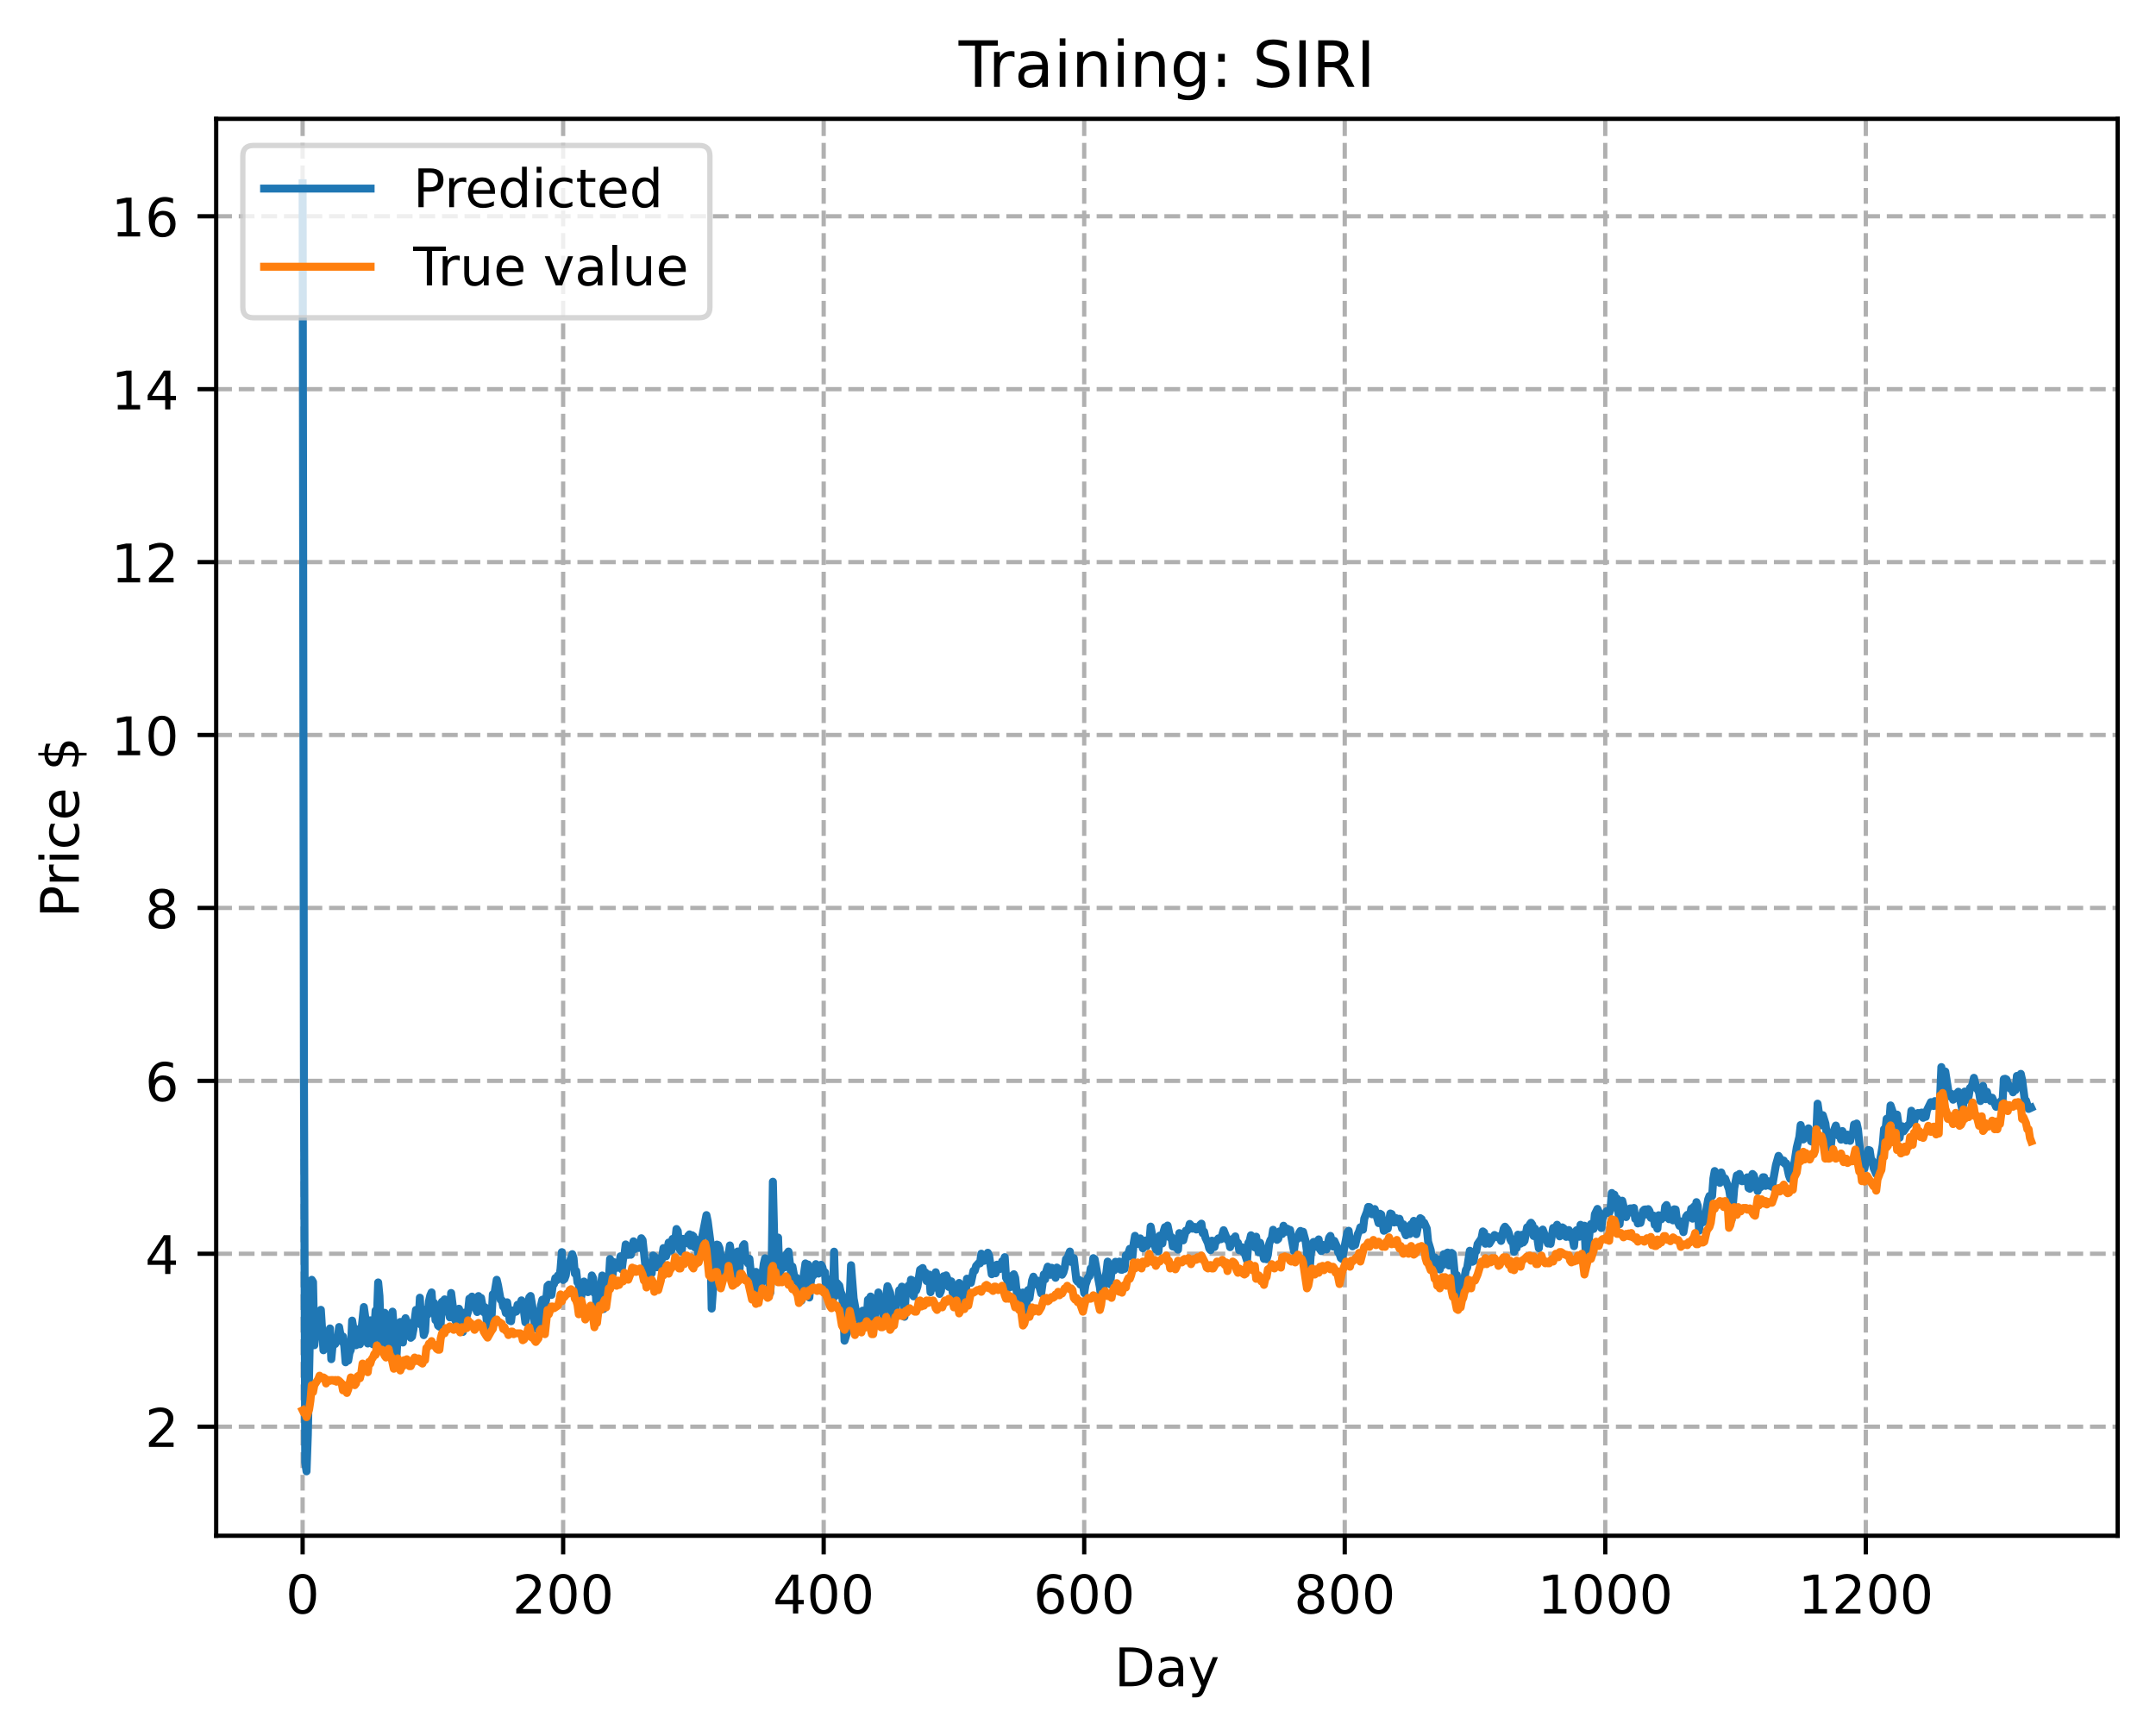 <?xml version="1.0" encoding="utf-8" standalone="no"?>
<!DOCTYPE svg PUBLIC "-//W3C//DTD SVG 1.1//EN"
  "http://www.w3.org/Graphics/SVG/1.1/DTD/svg11.dtd">
<!-- Created with matplotlib (https://matplotlib.org/) -->
<svg height="325.986pt" version="1.1" viewBox="0 0 404.923 325.986" width="404.923pt" xmlns="http://www.w3.org/2000/svg" xmlns:xlink="http://www.w3.org/1999/xlink">
 <defs>
  <style type="text/css">
*{stroke-linecap:butt;stroke-linejoin:round;}
  </style>
 </defs>
 <g id="figure_1">
  <g id="patch_1">
   <path d="M 0 325.986 
L 404.923 325.986 
L 404.923 0 
L 0 0 
z
" style="fill:#ffffff;"/>
  </g>
  <g id="axes_1">
   <g id="patch_2">
    <path d="M 40.603 288.43 
L 397.723 288.43 
L 397.723 22.318 
L 40.603 22.318 
z
" style="fill:#ffffff;"/>
   </g>
   <g id="matplotlib.axis_1">
    <g id="xtick_1">
     <g id="line2d_1">
      <path clip-path="url(#p9e81ba990d)" d="M 56.836 288.43 
L 56.836 22.318 
" style="fill:none;stroke:#b0b0b0;stroke-dasharray:2.96,1.28;stroke-dashoffset:0;stroke-width:0.8;"/>
     </g>
     <g id="line2d_2">
      <defs>
       <path d="M 0 0 
L 0 3.5 
" id="m4146bbdef1" style="stroke:#000000;stroke-width:0.8;"/>
      </defs>
      <g>
       <use style="stroke:#000000;stroke-width:0.8;" x="56.836" xlink:href="#m4146bbdef1" y="288.43"/>
      </g>
     </g>
     <g id="text_1">
      <!-- 0 -->
      <defs>
       <path d="M 31.781 66.406 
Q 24.172 66.406 20.328 58.906 
Q 16.5 51.422 16.5 36.375 
Q 16.5 21.391 20.328 13.891 
Q 24.172 6.391 31.781 6.391 
Q 39.453 6.391 43.281 13.891 
Q 47.125 21.391 47.125 36.375 
Q 47.125 51.422 43.281 58.906 
Q 39.453 66.406 31.781 66.406 
z
M 31.781 74.219 
Q 44.047 74.219 50.516 64.516 
Q 56.984 54.828 56.984 36.375 
Q 56.984 17.969 50.516 8.266 
Q 44.047 -1.422 31.781 -1.422 
Q 19.531 -1.422 13.062 8.266 
Q 6.594 17.969 6.594 36.375 
Q 6.594 54.828 13.062 64.516 
Q 19.531 74.219 31.781 74.219 
z
" id="DejaVuSans-48"/>
      </defs>
      <g transform="translate(53.655 303.029)scale(0.1 -0.1)">
       <use xlink:href="#DejaVuSans-48"/>
      </g>
     </g>
    </g>
    <g id="xtick_2">
     <g id="line2d_3">
      <path clip-path="url(#p9e81ba990d)" d="M 105.766 288.43 
L 105.766 22.318 
" style="fill:none;stroke:#b0b0b0;stroke-dasharray:2.96,1.28;stroke-dashoffset:0;stroke-width:0.8;"/>
     </g>
     <g id="line2d_4">
      <g>
       <use style="stroke:#000000;stroke-width:0.8;" x="105.766" xlink:href="#m4146bbdef1" y="288.43"/>
      </g>
     </g>
     <g id="text_2">
      <!-- 200 -->
      <defs>
       <path d="M 19.188 8.297 
L 53.609 8.297 
L 53.609 0 
L 7.328 0 
L 7.328 8.297 
Q 12.938 14.109 22.625 23.891 
Q 32.328 33.688 34.812 36.531 
Q 39.547 41.844 41.422 45.531 
Q 43.312 49.219 43.312 52.781 
Q 43.312 58.594 39.234 62.25 
Q 35.156 65.922 28.609 65.922 
Q 23.969 65.922 18.812 64.312 
Q 13.672 62.703 7.812 59.422 
L 7.812 69.391 
Q 13.766 71.781 18.938 73 
Q 24.125 74.219 28.422 74.219 
Q 39.75 74.219 46.484 68.547 
Q 53.219 62.891 53.219 53.422 
Q 53.219 48.922 51.531 44.891 
Q 49.859 40.875 45.406 35.406 
Q 44.188 33.984 37.641 27.219 
Q 31.109 20.453 19.188 8.297 
z
" id="DejaVuSans-50"/>
      </defs>
      <g transform="translate(96.223 303.029)scale(0.1 -0.1)">
       <use xlink:href="#DejaVuSans-50"/>
       <use x="63.623" xlink:href="#DejaVuSans-48"/>
       <use x="127.246" xlink:href="#DejaVuSans-48"/>
      </g>
     </g>
    </g>
    <g id="xtick_3">
     <g id="line2d_5">
      <path clip-path="url(#p9e81ba990d)" d="M 154.697 288.43 
L 154.697 22.318 
" style="fill:none;stroke:#b0b0b0;stroke-dasharray:2.96,1.28;stroke-dashoffset:0;stroke-width:0.8;"/>
     </g>
     <g id="line2d_6">
      <g>
       <use style="stroke:#000000;stroke-width:0.8;" x="154.697" xlink:href="#m4146bbdef1" y="288.43"/>
      </g>
     </g>
     <g id="text_3">
      <!-- 400 -->
      <defs>
       <path d="M 37.797 64.312 
L 12.891 25.391 
L 37.797 25.391 
z
M 35.203 72.906 
L 47.609 72.906 
L 47.609 25.391 
L 58.016 25.391 
L 58.016 17.188 
L 47.609 17.188 
L 47.609 0 
L 37.797 0 
L 37.797 17.188 
L 4.891 17.188 
L 4.891 26.703 
z
" id="DejaVuSans-52"/>
      </defs>
      <g transform="translate(145.153 303.029)scale(0.1 -0.1)">
       <use xlink:href="#DejaVuSans-52"/>
       <use x="63.623" xlink:href="#DejaVuSans-48"/>
       <use x="127.246" xlink:href="#DejaVuSans-48"/>
      </g>
     </g>
    </g>
    <g id="xtick_4">
     <g id="line2d_7">
      <path clip-path="url(#p9e81ba990d)" d="M 203.628 288.43 
L 203.628 22.318 
" style="fill:none;stroke:#b0b0b0;stroke-dasharray:2.96,1.28;stroke-dashoffset:0;stroke-width:0.8;"/>
     </g>
     <g id="line2d_8">
      <g>
       <use style="stroke:#000000;stroke-width:0.8;" x="203.628" xlink:href="#m4146bbdef1" y="288.43"/>
      </g>
     </g>
     <g id="text_4">
      <!-- 600 -->
      <defs>
       <path d="M 33.016 40.375 
Q 26.375 40.375 22.484 35.828 
Q 18.609 31.297 18.609 23.391 
Q 18.609 15.531 22.484 10.953 
Q 26.375 6.391 33.016 6.391 
Q 39.656 6.391 43.531 10.953 
Q 47.406 15.531 47.406 23.391 
Q 47.406 31.297 43.531 35.828 
Q 39.656 40.375 33.016 40.375 
z
M 52.594 71.297 
L 52.594 62.312 
Q 48.875 64.062 45.094 64.984 
Q 41.312 65.922 37.594 65.922 
Q 27.828 65.922 22.672 59.328 
Q 17.531 52.734 16.797 39.406 
Q 19.672 43.656 24.016 45.922 
Q 28.375 48.188 33.594 48.188 
Q 44.578 48.188 50.953 41.516 
Q 57.328 34.859 57.328 23.391 
Q 57.328 12.156 50.688 5.359 
Q 44.047 -1.422 33.016 -1.422 
Q 20.359 -1.422 13.672 8.266 
Q 6.984 17.969 6.984 36.375 
Q 6.984 53.656 15.188 63.938 
Q 23.391 74.219 37.203 74.219 
Q 40.922 74.219 44.703 73.484 
Q 48.484 72.75 52.594 71.297 
z
" id="DejaVuSans-54"/>
      </defs>
      <g transform="translate(194.084 303.029)scale(0.1 -0.1)">
       <use xlink:href="#DejaVuSans-54"/>
       <use x="63.623" xlink:href="#DejaVuSans-48"/>
       <use x="127.246" xlink:href="#DejaVuSans-48"/>
      </g>
     </g>
    </g>
    <g id="xtick_5">
     <g id="line2d_9">
      <path clip-path="url(#p9e81ba990d)" d="M 252.558 288.43 
L 252.558 22.318 
" style="fill:none;stroke:#b0b0b0;stroke-dasharray:2.96,1.28;stroke-dashoffset:0;stroke-width:0.8;"/>
     </g>
     <g id="line2d_10">
      <g>
       <use style="stroke:#000000;stroke-width:0.8;" x="252.558" xlink:href="#m4146bbdef1" y="288.43"/>
      </g>
     </g>
     <g id="text_5">
      <!-- 800 -->
      <defs>
       <path d="M 31.781 34.625 
Q 24.75 34.625 20.719 30.859 
Q 16.703 27.094 16.703 20.516 
Q 16.703 13.922 20.719 10.156 
Q 24.75 6.391 31.781 6.391 
Q 38.812 6.391 42.859 10.172 
Q 46.922 13.969 46.922 20.516 
Q 46.922 27.094 42.891 30.859 
Q 38.875 34.625 31.781 34.625 
z
M 21.922 38.812 
Q 15.578 40.375 12.031 44.719 
Q 8.5 49.078 8.5 55.328 
Q 8.5 64.062 14.719 69.141 
Q 20.953 74.219 31.781 74.219 
Q 42.672 74.219 48.875 69.141 
Q 55.078 64.062 55.078 55.328 
Q 55.078 49.078 51.531 44.719 
Q 48 40.375 41.703 38.812 
Q 48.828 37.156 52.797 32.312 
Q 56.781 27.484 56.781 20.516 
Q 56.781 9.906 50.312 4.234 
Q 43.844 -1.422 31.781 -1.422 
Q 19.734 -1.422 13.25 4.234 
Q 6.781 9.906 6.781 20.516 
Q 6.781 27.484 10.781 32.312 
Q 14.797 37.156 21.922 38.812 
z
M 18.312 54.391 
Q 18.312 48.734 21.844 45.562 
Q 25.391 42.391 31.781 42.391 
Q 38.141 42.391 41.719 45.562 
Q 45.312 48.734 45.312 54.391 
Q 45.312 60.062 41.719 63.234 
Q 38.141 66.406 31.781 66.406 
Q 25.391 66.406 21.844 63.234 
Q 18.312 60.062 18.312 54.391 
z
" id="DejaVuSans-56"/>
      </defs>
      <g transform="translate(243.015 303.029)scale(0.1 -0.1)">
       <use xlink:href="#DejaVuSans-56"/>
       <use x="63.623" xlink:href="#DejaVuSans-48"/>
       <use x="127.246" xlink:href="#DejaVuSans-48"/>
      </g>
     </g>
    </g>
    <g id="xtick_6">
     <g id="line2d_11">
      <path clip-path="url(#p9e81ba990d)" d="M 301.489 288.43 
L 301.489 22.318 
" style="fill:none;stroke:#b0b0b0;stroke-dasharray:2.96,1.28;stroke-dashoffset:0;stroke-width:0.8;"/>
     </g>
     <g id="line2d_12">
      <g>
       <use style="stroke:#000000;stroke-width:0.8;" x="301.489" xlink:href="#m4146bbdef1" y="288.43"/>
      </g>
     </g>
     <g id="text_6">
      <!-- 1000 -->
      <defs>
       <path d="M 12.406 8.297 
L 28.516 8.297 
L 28.516 63.922 
L 10.984 60.406 
L 10.984 69.391 
L 28.422 72.906 
L 38.281 72.906 
L 38.281 8.297 
L 54.391 8.297 
L 54.391 0 
L 12.406 0 
z
" id="DejaVuSans-49"/>
      </defs>
      <g transform="translate(288.764 303.029)scale(0.1 -0.1)">
       <use xlink:href="#DejaVuSans-49"/>
       <use x="63.623" xlink:href="#DejaVuSans-48"/>
       <use x="127.246" xlink:href="#DejaVuSans-48"/>
       <use x="190.869" xlink:href="#DejaVuSans-48"/>
      </g>
     </g>
    </g>
    <g id="xtick_7">
     <g id="line2d_13">
      <path clip-path="url(#p9e81ba990d)" d="M 350.419 288.43 
L 350.419 22.318 
" style="fill:none;stroke:#b0b0b0;stroke-dasharray:2.96,1.28;stroke-dashoffset:0;stroke-width:0.8;"/>
     </g>
     <g id="line2d_14">
      <g>
       <use style="stroke:#000000;stroke-width:0.8;" x="350.419" xlink:href="#m4146bbdef1" y="288.43"/>
      </g>
     </g>
     <g id="text_7">
      <!-- 1200 -->
      <g transform="translate(337.694 303.029)scale(0.1 -0.1)">
       <use xlink:href="#DejaVuSans-49"/>
       <use x="63.623" xlink:href="#DejaVuSans-50"/>
       <use x="127.246" xlink:href="#DejaVuSans-48"/>
       <use x="190.869" xlink:href="#DejaVuSans-48"/>
      </g>
     </g>
    </g>
    <g id="text_8">
     <!-- Day -->
     <defs>
      <path d="M 19.672 64.797 
L 19.672 8.109 
L 31.594 8.109 
Q 46.688 8.109 53.688 14.938 
Q 60.688 21.781 60.688 36.531 
Q 60.688 51.172 53.688 57.984 
Q 46.688 64.797 31.594 64.797 
z
M 9.812 72.906 
L 30.078 72.906 
Q 51.266 72.906 61.172 64.094 
Q 71.094 55.281 71.094 36.531 
Q 71.094 17.672 61.125 8.828 
Q 51.172 0 30.078 0 
L 9.812 0 
z
" id="DejaVuSans-68"/>
      <path d="M 34.281 27.484 
Q 23.391 27.484 19.188 25 
Q 14.984 22.516 14.984 16.5 
Q 14.984 11.719 18.141 8.906 
Q 21.297 6.109 26.703 6.109 
Q 34.188 6.109 38.703 11.406 
Q 43.219 16.703 43.219 25.484 
L 43.219 27.484 
z
M 52.203 31.203 
L 52.203 0 
L 43.219 0 
L 43.219 8.297 
Q 40.141 3.328 35.547 0.953 
Q 30.953 -1.422 24.312 -1.422 
Q 15.922 -1.422 10.953 3.297 
Q 6 8.016 6 15.922 
Q 6 25.141 12.172 29.828 
Q 18.359 34.516 30.609 34.516 
L 43.219 34.516 
L 43.219 35.406 
Q 43.219 41.609 39.141 45 
Q 35.062 48.391 27.688 48.391 
Q 23 48.391 18.547 47.266 
Q 14.109 46.141 10.016 43.891 
L 10.016 52.203 
Q 14.938 54.109 19.578 55.047 
Q 24.219 56 28.609 56 
Q 40.484 56 46.344 49.844 
Q 52.203 43.703 52.203 31.203 
z
" id="DejaVuSans-97"/>
      <path d="M 32.172 -5.078 
Q 28.375 -14.844 24.75 -17.812 
Q 21.141 -20.797 15.094 -20.797 
L 7.906 -20.797 
L 7.906 -13.281 
L 13.188 -13.281 
Q 16.891 -13.281 18.938 -11.516 
Q 21 -9.766 23.484 -3.219 
L 25.094 0.875 
L 2.984 54.688 
L 12.5 54.688 
L 29.594 11.922 
L 46.688 54.688 
L 56.203 54.688 
z
" id="DejaVuSans-121"/>
     </defs>
     <g transform="translate(209.29 316.707)scale(0.1 -0.1)">
      <use xlink:href="#DejaVuSans-68"/>
      <use x="77.002" xlink:href="#DejaVuSans-97"/>
      <use x="138.281" xlink:href="#DejaVuSans-121"/>
     </g>
    </g>
   </g>
   <g id="matplotlib.axis_2">
    <g id="ytick_1">
     <g id="line2d_15">
      <path clip-path="url(#p9e81ba990d)" d="M 40.603 267.952 
L 397.723 267.952 
" style="fill:none;stroke:#b0b0b0;stroke-dasharray:2.96,1.28;stroke-dashoffset:0;stroke-width:0.8;"/>
     </g>
     <g id="line2d_16">
      <defs>
       <path d="M 0 0 
L -3.5 0 
" id="m663b780054" style="stroke:#000000;stroke-width:0.8;"/>
      </defs>
      <g>
       <use style="stroke:#000000;stroke-width:0.8;" x="40.603" xlink:href="#m663b780054" y="267.952"/>
      </g>
     </g>
     <g id="text_9">
      <!-- 2 -->
      <g transform="translate(27.241 271.751)scale(0.1 -0.1)">
       <use xlink:href="#DejaVuSans-50"/>
      </g>
     </g>
    </g>
    <g id="ytick_2">
     <g id="line2d_17">
      <path clip-path="url(#p9e81ba990d)" d="M 40.603 235.475 
L 397.723 235.475 
" style="fill:none;stroke:#b0b0b0;stroke-dasharray:2.96,1.28;stroke-dashoffset:0;stroke-width:0.8;"/>
     </g>
     <g id="line2d_18">
      <g>
       <use style="stroke:#000000;stroke-width:0.8;" x="40.603" xlink:href="#m663b780054" y="235.475"/>
      </g>
     </g>
     <g id="text_10">
      <!-- 4 -->
      <g transform="translate(27.241 239.275)scale(0.1 -0.1)">
       <use xlink:href="#DejaVuSans-52"/>
      </g>
     </g>
    </g>
    <g id="ytick_3">
     <g id="line2d_19">
      <path clip-path="url(#p9e81ba990d)" d="M 40.603 202.999 
L 397.723 202.999 
" style="fill:none;stroke:#b0b0b0;stroke-dasharray:2.96,1.28;stroke-dashoffset:0;stroke-width:0.8;"/>
     </g>
     <g id="line2d_20">
      <g>
       <use style="stroke:#000000;stroke-width:0.8;" x="40.603" xlink:href="#m663b780054" y="202.999"/>
      </g>
     </g>
     <g id="text_11">
      <!-- 6 -->
      <g transform="translate(27.241 206.798)scale(0.1 -0.1)">
       <use xlink:href="#DejaVuSans-54"/>
      </g>
     </g>
    </g>
    <g id="ytick_4">
     <g id="line2d_21">
      <path clip-path="url(#p9e81ba990d)" d="M 40.603 170.523 
L 397.723 170.523 
" style="fill:none;stroke:#b0b0b0;stroke-dasharray:2.96,1.28;stroke-dashoffset:0;stroke-width:0.8;"/>
     </g>
     <g id="line2d_22">
      <g>
       <use style="stroke:#000000;stroke-width:0.8;" x="40.603" xlink:href="#m663b780054" y="170.523"/>
      </g>
     </g>
     <g id="text_12">
      <!-- 8 -->
      <g transform="translate(27.241 174.322)scale(0.1 -0.1)">
       <use xlink:href="#DejaVuSans-56"/>
      </g>
     </g>
    </g>
    <g id="ytick_5">
     <g id="line2d_23">
      <path clip-path="url(#p9e81ba990d)" d="M 40.603 138.046 
L 397.723 138.046 
" style="fill:none;stroke:#b0b0b0;stroke-dasharray:2.96,1.28;stroke-dashoffset:0;stroke-width:0.8;"/>
     </g>
     <g id="line2d_24">
      <g>
       <use style="stroke:#000000;stroke-width:0.8;" x="40.603" xlink:href="#m663b780054" y="138.046"/>
      </g>
     </g>
     <g id="text_13">
      <!-- 10 -->
      <g transform="translate(20.878 141.845)scale(0.1 -0.1)">
       <use xlink:href="#DejaVuSans-49"/>
       <use x="63.623" xlink:href="#DejaVuSans-48"/>
      </g>
     </g>
    </g>
    <g id="ytick_6">
     <g id="line2d_25">
      <path clip-path="url(#p9e81ba990d)" d="M 40.603 105.57 
L 397.723 105.57 
" style="fill:none;stroke:#b0b0b0;stroke-dasharray:2.96,1.28;stroke-dashoffset:0;stroke-width:0.8;"/>
     </g>
     <g id="line2d_26">
      <g>
       <use style="stroke:#000000;stroke-width:0.8;" x="40.603" xlink:href="#m663b780054" y="105.57"/>
      </g>
     </g>
     <g id="text_14">
      <!-- 12 -->
      <g transform="translate(20.878 109.369)scale(0.1 -0.1)">
       <use xlink:href="#DejaVuSans-49"/>
       <use x="63.623" xlink:href="#DejaVuSans-50"/>
      </g>
     </g>
    </g>
    <g id="ytick_7">
     <g id="line2d_27">
      <path clip-path="url(#p9e81ba990d)" d="M 40.603 73.093 
L 397.723 73.093 
" style="fill:none;stroke:#b0b0b0;stroke-dasharray:2.96,1.28;stroke-dashoffset:0;stroke-width:0.8;"/>
     </g>
     <g id="line2d_28">
      <g>
       <use style="stroke:#000000;stroke-width:0.8;" x="40.603" xlink:href="#m663b780054" y="73.093"/>
      </g>
     </g>
     <g id="text_15">
      <!-- 14 -->
      <g transform="translate(20.878 76.893)scale(0.1 -0.1)">
       <use xlink:href="#DejaVuSans-49"/>
       <use x="63.623" xlink:href="#DejaVuSans-52"/>
      </g>
     </g>
    </g>
    <g id="ytick_8">
     <g id="line2d_29">
      <path clip-path="url(#p9e81ba990d)" d="M 40.603 40.617 
L 397.723 40.617 
" style="fill:none;stroke:#b0b0b0;stroke-dasharray:2.96,1.28;stroke-dashoffset:0;stroke-width:0.8;"/>
     </g>
     <g id="line2d_30">
      <g>
       <use style="stroke:#000000;stroke-width:0.8;" x="40.603" xlink:href="#m663b780054" y="40.617"/>
      </g>
     </g>
     <g id="text_16">
      <!-- 16 -->
      <g transform="translate(20.878 44.416)scale(0.1 -0.1)">
       <use xlink:href="#DejaVuSans-49"/>
       <use x="63.623" xlink:href="#DejaVuSans-54"/>
      </g>
     </g>
    </g>
    <g id="text_17">
     <!-- Price $ -->
     <defs>
      <path d="M 19.672 64.797 
L 19.672 37.406 
L 32.078 37.406 
Q 38.969 37.406 42.719 40.969 
Q 46.484 44.531 46.484 51.125 
Q 46.484 57.672 42.719 61.234 
Q 38.969 64.797 32.078 64.797 
z
M 9.812 72.906 
L 32.078 72.906 
Q 44.344 72.906 50.609 67.359 
Q 56.891 61.812 56.891 51.125 
Q 56.891 40.328 50.609 34.812 
Q 44.344 29.297 32.078 29.297 
L 19.672 29.297 
L 19.672 0 
L 9.812 0 
z
" id="DejaVuSans-80"/>
      <path d="M 41.109 46.297 
Q 39.594 47.172 37.812 47.578 
Q 36.031 48 33.891 48 
Q 26.266 48 22.188 43.047 
Q 18.109 38.094 18.109 28.812 
L 18.109 0 
L 9.078 0 
L 9.078 54.688 
L 18.109 54.688 
L 18.109 46.188 
Q 20.953 51.172 25.484 53.578 
Q 30.031 56 36.531 56 
Q 37.453 56 38.578 55.875 
Q 39.703 55.766 41.062 55.516 
z
" id="DejaVuSans-114"/>
      <path d="M 9.422 54.688 
L 18.406 54.688 
L 18.406 0 
L 9.422 0 
z
M 9.422 75.984 
L 18.406 75.984 
L 18.406 64.594 
L 9.422 64.594 
z
" id="DejaVuSans-105"/>
      <path d="M 48.781 52.594 
L 48.781 44.188 
Q 44.969 46.297 41.141 47.344 
Q 37.312 48.391 33.406 48.391 
Q 24.656 48.391 19.812 42.844 
Q 14.984 37.312 14.984 27.297 
Q 14.984 17.281 19.812 11.734 
Q 24.656 6.203 33.406 6.203 
Q 37.312 6.203 41.141 7.25 
Q 44.969 8.297 48.781 10.406 
L 48.781 2.094 
Q 45.016 0.344 40.984 -0.531 
Q 36.969 -1.422 32.422 -1.422 
Q 20.062 -1.422 12.781 6.344 
Q 5.516 14.109 5.516 27.297 
Q 5.516 40.672 12.859 48.328 
Q 20.219 56 33.016 56 
Q 37.156 56 41.109 55.141 
Q 45.062 54.297 48.781 52.594 
z
" id="DejaVuSans-99"/>
      <path d="M 56.203 29.594 
L 56.203 25.203 
L 14.891 25.203 
Q 15.484 15.922 20.484 11.062 
Q 25.484 6.203 34.422 6.203 
Q 39.594 6.203 44.453 7.469 
Q 49.312 8.734 54.109 11.281 
L 54.109 2.781 
Q 49.266 0.734 44.188 -0.344 
Q 39.109 -1.422 33.891 -1.422 
Q 20.797 -1.422 13.156 6.188 
Q 5.516 13.812 5.516 26.812 
Q 5.516 40.234 12.766 48.109 
Q 20.016 56 32.328 56 
Q 43.359 56 49.781 48.891 
Q 56.203 41.797 56.203 29.594 
z
M 47.219 32.234 
Q 47.125 39.594 43.094 43.984 
Q 39.062 48.391 32.422 48.391 
Q 24.906 48.391 20.391 44.141 
Q 15.875 39.891 15.188 32.172 
z
" id="DejaVuSans-101"/>
      <path id="DejaVuSans-32"/>
      <path d="M 33.797 -14.703 
L 28.906 -14.703 
L 28.859 0 
Q 23.734 0.094 18.609 1.188 
Q 13.484 2.297 8.297 4.5 
L 8.297 13.281 
Q 13.281 10.156 18.375 8.562 
Q 23.484 6.984 28.906 6.938 
L 28.906 29.203 
Q 18.109 30.953 13.203 35.156 
Q 8.297 39.359 8.297 46.688 
Q 8.297 54.641 13.625 59.219 
Q 18.953 63.812 28.906 64.5 
L 28.906 75.984 
L 33.797 75.984 
L 33.797 64.656 
Q 38.328 64.453 42.578 63.688 
Q 46.828 62.938 50.875 61.625 
L 50.875 53.078 
Q 46.828 55.125 42.547 56.25 
Q 38.281 57.375 33.797 57.562 
L 33.797 36.719 
Q 44.875 35.016 50.094 30.609 
Q 55.328 26.219 55.328 18.609 
Q 55.328 10.359 49.781 5.594 
Q 44.234 0.828 33.797 0.094 
z
M 28.906 37.594 
L 28.906 57.625 
Q 23.25 56.984 20.266 54.391 
Q 17.281 51.812 17.281 47.516 
Q 17.281 43.312 20.031 40.969 
Q 22.797 38.625 28.906 37.594 
z
M 33.797 28.219 
L 33.797 7.078 
Q 39.984 7.906 43.141 10.594 
Q 46.297 13.281 46.297 17.672 
Q 46.297 21.969 43.281 24.5 
Q 40.281 27.047 33.797 28.219 
z
" id="DejaVuSans-36"/>
     </defs>
     <g transform="translate(14.798 172.342)rotate(-90)scale(0.1 -0.1)">
      <use xlink:href="#DejaVuSans-80"/>
      <use x="58.553" xlink:href="#DejaVuSans-114"/>
      <use x="99.666" xlink:href="#DejaVuSans-105"/>
      <use x="127.449" xlink:href="#DejaVuSans-99"/>
      <use x="182.43" xlink:href="#DejaVuSans-101"/>
      <use x="243.953" xlink:href="#DejaVuSans-32"/>
      <use x="275.74" xlink:href="#DejaVuSans-36"/>
     </g>
    </g>
   </g>
   <g id="line2d_31">
    <path clip-path="url(#p9e81ba990d)" d="M 56.836 34.414 
L 57.081 201.089 
L 57.325 274.648 
L 57.57 276.334 
L 57.814 269.53 
L 58.304 245.942 
L 58.548 240.364 
L 58.793 240.786 
L 59.038 252.655 
L 59.282 249.7 
L 59.772 248.31 
L 60.016 246.608 
L 60.261 246.002 
L 60.75 253.602 
L 60.995 251.175 
L 61.24 250.95 
L 61.484 252.809 
L 61.729 252.25 
L 61.974 249.496 
L 62.218 255.268 
L 62.463 252.696 
L 62.708 252.268 
L 62.952 252.428 
L 63.197 251.383 
L 63.441 251.387 
L 63.686 249.231 
L 64.175 251.956 
L 64.42 251.019 
L 64.665 252.886 
L 64.909 255.859 
L 65.154 254.9 
L 65.399 255.535 
L 65.643 254.081 
L 65.888 253.516 
L 66.133 248.028 
L 66.377 249.464 
L 66.622 251.888 
L 66.867 252.652 
L 67.111 250.67 
L 67.356 249.633 
L 67.601 252.47 
L 68.335 245.482 
L 68.579 247.212 
L 69.069 252.328 
L 69.313 251.46 
L 69.558 247.974 
L 70.047 252.488 
L 70.292 250.062 
L 70.536 246.143 
L 70.781 247.483 
L 71.026 240.859 
L 71.27 243.407 
L 71.515 250.404 
L 71.76 253.562 
L 72.004 248.17 
L 72.249 246.556 
L 72.494 253.974 
L 72.738 253.573 
L 72.983 250.211 
L 73.228 250.025 
L 73.472 249.521 
L 73.717 246.343 
L 74.206 252.572 
L 74.451 254.972 
L 74.696 250.77 
L 75.185 248.276 
L 75.429 249.076 
L 75.674 252.143 
L 75.919 248.202 
L 76.163 247.569 
L 76.408 248.284 
L 76.653 250.095 
L 76.897 248.475 
L 77.142 251.259 
L 77.387 251.031 
L 77.631 249.759 
L 78.121 246.019 
L 78.61 248.57 
L 78.855 243.725 
L 79.099 248.821 
L 79.344 248.361 
L 79.589 250.756 
L 79.833 250.038 
L 80.078 245.896 
L 80.323 246.906 
L 80.567 244.364 
L 80.812 243.293 
L 81.056 242.735 
L 81.301 246.183 
L 81.546 244.704 
L 81.79 247.945 
L 82.035 247.973 
L 82.28 248.983 
L 82.524 249.169 
L 82.769 248.665 
L 83.014 244.486 
L 83.258 244.377 
L 83.503 244.039 
L 83.748 246.324 
L 84.237 246.032 
L 84.482 247.42 
L 84.726 242.84 
L 85.216 246.714 
L 85.46 247.85 
L 85.705 248.322 
L 85.95 245.972 
L 86.194 245.796 
L 86.439 246.697 
L 86.684 247.118 
L 86.928 250.158 
L 87.173 246.537 
L 87.417 246.984 
L 87.662 247.119 
L 87.907 246.338 
L 88.151 243.901 
L 88.396 244.887 
L 88.641 243.517 
L 88.885 245.145 
L 89.13 245.254 
L 89.619 246.419 
L 89.864 243.418 
L 90.109 244.648 
L 90.353 243.769 
L 90.843 246.451 
L 91.087 245.515 
L 91.332 247.202 
L 91.577 249.87 
L 91.821 248.002 
L 92.066 248.276 
L 92.311 247.599 
L 92.555 243.084 
L 92.8 243.314 
L 93.289 240.361 
L 93.534 241.395 
L 94.023 244.122 
L 94.268 244.22 
L 94.512 245.412 
L 94.757 245.547 
L 95.002 246.602 
L 95.246 244.587 
L 95.736 248.035 
L 95.98 248.145 
L 96.225 246.121 
L 96.47 246.553 
L 96.714 246.077 
L 96.959 246.336 
L 97.204 245.051 
L 97.693 245.149 
L 97.938 244.227 
L 98.182 244.575 
L 98.672 248.349 
L 99.405 243.676 
L 99.65 243.402 
L 100.139 246.292 
L 100.384 248.457 
L 100.629 247.279 
L 100.873 249.65 
L 101.118 249.641 
L 101.607 245.146 
L 101.852 244.111 
L 102.097 244.031 
L 102.341 245.244 
L 102.586 244.031 
L 102.831 241.508 
L 103.075 241.272 
L 103.32 242.938 
L 103.565 243.212 
L 103.809 241.432 
L 104.054 241.148 
L 104.299 240.039 
L 104.543 240.479 
L 104.788 239.547 
L 105.032 240.057 
L 105.277 238.295 
L 105.522 235.166 
L 105.766 240.399 
L 106.011 240.213 
L 106.256 239.561 
L 106.5 237.849 
L 106.745 237.821 
L 107.479 235.549 
L 107.724 236.329 
L 107.968 239.2 
L 108.213 238.705 
L 108.458 240.858 
L 108.702 241.038 
L 108.947 244.731 
L 109.681 240.687 
L 109.926 241.674 
L 110.17 242.004 
L 110.415 242.685 
L 110.66 242.168 
L 110.904 242.188 
L 111.149 239.543 
L 111.393 240.042 
L 111.638 242.859 
L 111.883 242.51 
L 112.127 247.554 
L 112.372 245.225 
L 112.617 244.939 
L 112.861 241.372 
L 113.106 239.559 
L 113.351 245.858 
L 113.595 241.754 
L 113.84 240.77 
L 114.085 240.542 
L 114.329 240.745 
L 114.574 236.456 
L 115.063 239.366 
L 115.308 237.046 
L 115.553 237.171 
L 115.797 238.128 
L 116.287 237.746 
L 116.531 235.943 
L 116.776 238.396 
L 117.02 236.462 
L 117.265 235.692 
L 117.51 233.721 
L 117.754 235.056 
L 117.999 235.682 
L 118.244 234.983 
L 118.488 235.661 
L 118.978 233.135 
L 119.222 234.594 
L 119.712 234.043 
L 119.956 234.387 
L 120.446 232.557 
L 120.69 232.913 
L 121.424 239.765 
L 121.669 240.005 
L 121.914 239.781 
L 122.158 238.431 
L 122.403 239.149 
L 122.648 235.791 
L 122.892 235.976 
L 123.137 237.39 
L 123.381 238.007 
L 123.626 236.354 
L 123.871 236.697 
L 124.115 237.721 
L 124.605 234.406 
L 124.849 234.472 
L 125.094 235.952 
L 125.583 233.368 
L 125.828 233.673 
L 126.073 234.88 
L 126.317 232.681 
L 126.562 233.537 
L 126.807 233.139 
L 127.051 230.827 
L 127.296 231.219 
L 127.541 234.455 
L 128.03 235.081 
L 128.275 232.672 
L 128.519 232.791 
L 128.764 233.494 
L 129.008 233.221 
L 129.253 232.1 
L 129.498 231.831 
L 129.742 233.958 
L 129.987 231.999 
L 130.232 232.182 
L 130.476 234.276 
L 130.721 232.795 
L 130.966 233.891 
L 131.21 235.863 
L 131.455 233.666 
L 131.7 233.183 
L 132.678 228.213 
L 132.923 229.382 
L 133.412 233.139 
L 133.657 245.768 
L 133.902 242.265 
L 134.146 241.623 
L 134.636 233.751 
L 134.88 233.837 
L 135.125 234.397 
L 135.614 237.248 
L 135.859 239.868 
L 136.348 236.362 
L 136.593 236.546 
L 136.837 235.592 
L 137.082 233.91 
L 138.061 240.449 
L 138.55 235.044 
L 138.795 239.888 
L 139.039 236.284 
L 139.284 235.775 
L 139.529 234.009 
L 139.773 233.673 
L 140.018 236.362 
L 140.507 237.311 
L 140.752 236.414 
L 141.241 241.223 
L 141.486 241.338 
L 141.73 242.55 
L 141.975 238.878 
L 142.22 240.553 
L 142.464 241.191 
L 142.709 242.583 
L 142.954 241.264 
L 143.443 237.347 
L 143.688 236.319 
L 144.177 240.263 
L 144.422 240.564 
L 144.666 242.822 
L 144.911 238.978 
L 145.156 221.942 
L 145.4 232.276 
L 145.645 232.997 
L 145.89 235.339 
L 146.134 232.427 
L 146.379 239.47 
L 146.868 237.769 
L 147.113 238.124 
L 147.357 238.026 
L 147.602 235.726 
L 148.091 235.056 
L 148.581 239.248 
L 148.825 237.876 
L 149.315 240.535 
L 149.559 239.961 
L 149.804 240.235 
L 150.049 240.945 
L 150.538 244.276 
L 150.783 240.677 
L 151.272 237.287 
L 151.517 237.551 
L 151.761 237.492 
L 152.006 243.692 
L 152.251 240.882 
L 152.495 239.644 
L 152.74 239.582 
L 153.229 237.417 
L 153.474 238.658 
L 153.718 239.199 
L 153.963 238.985 
L 154.208 237.545 
L 154.452 237.973 
L 154.697 239.024 
L 154.942 238.934 
L 155.186 242.122 
L 155.431 240.228 
L 155.676 240.79 
L 155.92 240.903 
L 156.165 241.329 
L 156.41 244.778 
L 156.654 235.081 
L 156.899 243.396 
L 157.144 240.915 
L 157.633 241.456 
L 157.878 242.624 
L 158.122 243.133 
L 158.367 245.36 
L 158.612 251.798 
L 159.101 250.272 
L 159.345 245.756 
L 159.59 243.752 
L 159.835 237.626 
L 160.324 243.869 
L 160.813 246.553 
L 161.058 247.545 
L 161.303 247.244 
L 161.547 248.413 
L 161.792 246.513 
L 162.037 246.153 
L 162.281 248.002 
L 162.526 246.645 
L 162.771 247.77 
L 163.015 244.099 
L 163.26 244.091 
L 163.505 243.503 
L 164.239 248.898 
L 164.483 245.308 
L 164.728 244.737 
L 164.972 242.74 
L 165.217 245.111 
L 165.706 245.703 
L 165.951 247.177 
L 166.685 241.561 
L 167.174 242.797 
L 167.664 247.501 
L 167.908 246.102 
L 168.153 245.879 
L 168.398 243.993 
L 168.642 244.36 
L 168.887 242.306 
L 169.132 242.989 
L 169.376 241.649 
L 169.621 243.03 
L 169.866 247.309 
L 170.11 243.007 
L 170.6 241.476 
L 170.844 242.876 
L 171.089 240.344 
L 171.333 240.461 
L 171.578 243.472 
L 171.823 242.243 
L 172.067 242.365 
L 172.312 241.612 
L 172.801 238.478 
L 173.291 238.149 
L 173.535 239.691 
L 173.78 238.953 
L 174.025 240.597 
L 174.269 240.334 
L 174.514 239.375 
L 174.759 242.696 
L 175.003 239.893 
L 175.248 241.9 
L 175.737 238.945 
L 176.471 243.015 
L 176.716 242.505 
L 176.96 240.049 
L 177.205 239.697 
L 177.45 240.653 
L 177.694 239.528 
L 177.939 240.16 
L 178.184 241.7 
L 178.673 240.649 
L 178.918 242.742 
L 179.407 244.025 
L 179.652 241.871 
L 179.896 241.896 
L 180.141 240.952 
L 180.386 242.239 
L 180.63 244.875 
L 180.875 242.222 
L 181.12 241.535 
L 181.364 242.922 
L 181.609 240.153 
L 181.854 240.359 
L 182.098 240.849 
L 182.343 240.939 
L 182.832 238.667 
L 183.077 238.649 
L 183.321 237.771 
L 183.811 237.224 
L 184.055 237.275 
L 184.3 235.458 
L 184.545 236.552 
L 184.789 236.811 
L 185.034 236.002 
L 185.279 236 
L 185.523 235.285 
L 185.768 235.81 
L 186.257 239.317 
L 186.502 238.234 
L 186.747 238.931 
L 186.991 239.137 
L 187.236 237.525 
L 187.481 237.798 
L 187.725 238.369 
L 187.97 237.908 
L 188.215 236.874 
L 188.459 237.167 
L 188.704 236.106 
L 188.948 239.984 
L 189.193 240.432 
L 189.438 241.872 
L 189.682 240.338 
L 189.927 241.689 
L 190.172 239.538 
L 190.416 239.321 
L 190.661 239.975 
L 191.15 244.457 
L 191.395 242.728 
L 191.64 243.354 
L 191.884 242.931 
L 192.129 242.752 
L 192.374 245.961 
L 192.618 246.425 
L 193.108 242.276 
L 193.352 243.824 
L 193.842 240.47 
L 194.086 239.78 
L 194.575 241.216 
L 194.82 240.499 
L 195.309 242.016 
L 195.554 242.925 
L 196.043 239.337 
L 196.288 240.271 
L 196.533 238.645 
L 196.777 237.895 
L 197.267 239.428 
L 197.511 238.104 
L 198.001 238.755 
L 198.245 239.985 
L 198.49 238.065 
L 198.979 238.484 
L 199.224 238.455 
L 199.469 239.41 
L 199.713 238.995 
L 199.958 238.116 
L 200.203 236.472 
L 200.447 236.367 
L 200.936 235.054 
L 201.181 236.993 
L 201.426 237.076 
L 201.67 236.281 
L 202.16 240.421 
L 202.404 240.738 
L 202.649 240.358 
L 202.894 241.258 
L 203.138 240.636 
L 203.383 241.28 
L 203.628 242.849 
L 203.872 241.316 
L 204.362 239.882 
L 204.606 239.699 
L 204.851 238.221 
L 205.096 238.563 
L 205.34 236.294 
L 205.585 236.478 
L 206.563 241.745 
L 206.808 243.74 
L 207.053 243.121 
L 207.297 241.122 
L 207.787 239.013 
L 208.031 236.944 
L 208.276 239.893 
L 208.521 241.214 
L 208.765 238.534 
L 209.01 237.785 
L 209.255 238.595 
L 209.499 236.977 
L 209.989 237.122 
L 210.233 236.943 
L 210.478 238.458 
L 210.723 238.491 
L 210.967 237.515 
L 211.212 238.305 
L 211.457 235.751 
L 211.701 236.017 
L 212.191 234.543 
L 212.435 235.977 
L 212.68 236.05 
L 212.924 233.48 
L 213.169 232.103 
L 213.658 233.625 
L 213.903 232.896 
L 214.148 232.586 
L 214.637 234.451 
L 215.126 232.986 
L 215.371 234.066 
L 215.616 233.122 
L 215.86 233.552 
L 216.105 230.371 
L 216.594 232.981 
L 217.084 234.67 
L 217.328 233.947 
L 217.573 235.045 
L 217.818 232.056 
L 218.062 232.1 
L 218.307 233.537 
L 218.551 231.254 
L 218.796 230.475 
L 219.041 230.639 
L 219.285 230.173 
L 219.775 232.483 
L 220.019 232.331 
L 220.264 234.107 
L 220.509 233.711 
L 220.753 234.267 
L 220.998 234.102 
L 221.243 234.704 
L 221.487 231.593 
L 221.977 232.662 
L 222.221 232.958 
L 222.711 231.134 
L 222.955 231.136 
L 223.2 230.851 
L 223.445 229.874 
L 223.689 230.134 
L 223.934 230.76 
L 224.423 230.441 
L 224.668 230.915 
L 224.912 230.868 
L 225.402 230.042 
L 225.646 229.818 
L 225.891 231.629 
L 226.136 231.32 
L 226.38 232.421 
L 226.87 233.486 
L 227.114 234.48 
L 227.359 234.799 
L 227.604 233.015 
L 227.848 233.341 
L 228.093 234.22 
L 228.338 233.005 
L 228.582 233.053 
L 228.827 232.583 
L 229.072 232.537 
L 229.316 232.739 
L 229.806 231.047 
L 230.539 232.914 
L 230.784 232.855 
L 231.029 234.234 
L 231.273 232.886 
L 231.518 232.669 
L 231.763 232.928 
L 232.007 232.213 
L 232.252 233.536 
L 232.497 233.399 
L 232.741 234.822 
L 232.986 234.79 
L 233.231 234.227 
L 233.475 235.16 
L 233.72 235.258 
L 234.209 236.758 
L 234.454 233.429 
L 234.699 233.079 
L 234.943 232.001 
L 235.188 232.222 
L 235.433 233.641 
L 235.677 234.28 
L 235.922 232.265 
L 236.167 234.429 
L 236.411 235.212 
L 236.656 233.406 
L 237.145 235.112 
L 237.39 236.438 
L 237.634 236.096 
L 237.879 236.499 
L 238.124 235.671 
L 238.368 233.59 
L 238.613 232.889 
L 238.858 232.563 
L 239.102 230.969 
L 239.836 232.865 
L 240.081 232.657 
L 240.326 231.264 
L 240.57 231.814 
L 240.815 231.771 
L 241.06 230.211 
L 241.549 231.335 
L 241.794 230.767 
L 242.038 231.234 
L 242.283 230.981 
L 243.017 234.947 
L 243.261 233.005 
L 243.751 232.602 
L 243.995 231.572 
L 244.24 231.185 
L 244.485 232.444 
L 244.729 231.341 
L 245.219 233.148 
L 245.463 235.073 
L 245.708 238.53 
L 245.953 238.803 
L 246.197 235.346 
L 246.687 233.26 
L 246.931 233.24 
L 247.421 234.219 
L 247.665 232.775 
L 247.91 234.633 
L 248.155 234.982 
L 248.399 233.794 
L 248.644 234.636 
L 248.888 234.473 
L 249.133 234.663 
L 249.622 232.461 
L 249.867 232.119 
L 250.356 234.122 
L 250.601 233.052 
L 251.09 234.154 
L 251.335 235.233 
L 251.58 235.513 
L 251.824 236.279 
L 252.069 236.465 
L 253.048 231.481 
L 253.292 231.153 
L 253.537 233.212 
L 253.782 232.709 
L 254.026 234.08 
L 254.271 232.987 
L 254.515 233.819 
L 255.005 231.795 
L 255.249 231.287 
L 255.494 230.499 
L 255.983 230.947 
L 256.228 228.874 
L 256.717 227.633 
L 256.962 226.681 
L 257.207 226.706 
L 257.696 228.058 
L 257.941 227.902 
L 258.185 227.075 
L 258.919 229.716 
L 259.164 227.946 
L 259.409 228.091 
L 259.898 231.156 
L 260.143 231.044 
L 260.387 230.189 
L 260.632 230.769 
L 261.121 227.912 
L 261.366 228.012 
L 261.855 229.601 
L 262.1 228.746 
L 262.344 228.858 
L 262.589 229.609 
L 262.834 228.901 
L 263.323 230.737 
L 263.568 229.938 
L 263.812 231.423 
L 264.057 232.006 
L 264.302 230.362 
L 264.546 230.539 
L 264.791 231.764 
L 265.036 229.918 
L 265.28 230.068 
L 265.525 229.291 
L 265.77 230.303 
L 266.014 231.799 
L 266.503 229.427 
L 266.748 228.793 
L 266.993 228.967 
L 267.237 229.944 
L 267.482 229.645 
L 267.971 230.744 
L 268.216 233.177 
L 268.705 234.79 
L 268.95 236.636 
L 269.195 237.454 
L 269.439 236.143 
L 269.684 237.264 
L 269.929 237.435 
L 270.173 236.551 
L 270.418 238.428 
L 270.663 236.595 
L 270.907 237.659 
L 271.152 235.552 
L 271.397 235.56 
L 271.886 235.249 
L 272.131 237.678 
L 272.375 236.038 
L 272.62 235.309 
L 272.864 235.51 
L 273.354 240.612 
L 273.598 239.459 
L 273.843 242.255 
L 274.088 243.165 
L 274.332 243.063 
L 274.577 242.264 
L 274.822 242.428 
L 275.066 239.855 
L 275.311 238.523 
L 275.556 238.093 
L 276.045 234.907 
L 276.534 236.981 
L 276.779 236.842 
L 277.024 235.081 
L 277.268 234.982 
L 277.513 233.65 
L 278.002 232.94 
L 278.247 232.555 
L 278.491 231.277 
L 278.736 231.474 
L 278.981 233.592 
L 279.47 232.331 
L 279.715 233.578 
L 280.693 231.949 
L 280.938 232.304 
L 281.183 232.162 
L 281.427 232.454 
L 281.672 232.174 
L 281.917 233.065 
L 282.406 230.763 
L 282.651 230.393 
L 283.14 230.999 
L 283.385 231.603 
L 283.629 232.7 
L 283.874 233.185 
L 284.118 232.754 
L 284.363 235.102 
L 284.608 233.638 
L 284.852 234.395 
L 285.097 231.886 
L 285.342 232.111 
L 285.586 233.578 
L 285.831 231.907 
L 286.076 233.358 
L 286.32 233.041 
L 286.81 230.505 
L 287.054 230.875 
L 287.299 229.968 
L 287.544 229.647 
L 287.788 230.001 
L 288.033 232.144 
L 288.278 230.727 
L 288.522 231.168 
L 289.012 234.439 
L 289.256 232.012 
L 289.501 232.45 
L 289.746 230.93 
L 290.724 233.558 
L 290.969 232.685 
L 291.213 233.613 
L 291.703 230.619 
L 291.947 231.394 
L 292.192 231.24 
L 292.437 230.025 
L 292.926 232.204 
L 293.171 231.775 
L 293.415 230.516 
L 293.66 230.678 
L 293.905 231.221 
L 294.149 232.302 
L 294.394 232.081 
L 294.639 231.021 
L 294.883 232.363 
L 295.128 231.465 
L 295.617 234.048 
L 295.862 231.545 
L 296.106 231.045 
L 296.351 231.087 
L 296.596 232.28 
L 296.84 230.033 
L 297.085 230.522 
L 297.33 230.676 
L 297.574 230.205 
L 297.819 235.42 
L 298.064 235.96 
L 298.553 231.401 
L 298.798 229.901 
L 299.287 230.82 
L 299.532 228.055 
L 300.021 227.049 
L 300.266 227.603 
L 300.51 229.872 
L 300.755 230.646 
L 301 228.653 
L 301.244 228.158 
L 301.489 228.007 
L 301.734 227.474 
L 301.978 227.487 
L 302.223 227.824 
L 302.467 227.183 
L 302.712 224.061 
L 302.957 225.145 
L 303.201 224.369 
L 303.446 225.781 
L 303.691 225.099 
L 304.18 229.929 
L 304.425 226.922 
L 304.669 225.502 
L 305.403 228.587 
L 305.648 227.191 
L 305.893 227.81 
L 306.137 226.966 
L 306.382 226.949 
L 306.627 227.44 
L 306.871 226.87 
L 307.116 228.929 
L 307.361 228.301 
L 307.605 229.782 
L 307.85 229.091 
L 308.094 229.681 
L 308.584 227.425 
L 308.828 227.18 
L 309.073 227.146 
L 309.318 228.122 
L 309.562 227.088 
L 309.807 227.461 
L 310.052 228.731 
L 310.296 228.247 
L 310.541 228.303 
L 310.786 230.053 
L 311.03 228.617 
L 311.275 230.769 
L 311.52 228.238 
L 311.764 228.452 
L 312.009 229.012 
L 312.254 228.185 
L 312.498 228.643 
L 312.743 226.607 
L 312.988 226.319 
L 313.232 227.052 
L 313.477 228.981 
L 313.722 228.688 
L 313.966 227.883 
L 314.211 229.199 
L 314.455 227.12 
L 314.7 227.165 
L 314.945 229.099 
L 315.434 230.237 
L 315.679 229.396 
L 316.168 231.411 
L 316.657 228.492 
L 316.902 228.168 
L 317.147 228.428 
L 317.391 228.334 
L 317.636 227.008 
L 317.881 228.884 
L 318.125 226.631 
L 318.37 227.382 
L 318.615 225.775 
L 318.859 226.463 
L 319.104 231.149 
L 319.349 229.15 
L 319.593 228.423 
L 319.838 229.572 
L 320.082 229.411 
L 320.816 225.249 
L 321.061 224.605 
L 321.55 224.627 
L 321.795 221.32 
L 322.04 219.938 
L 322.284 221.916 
L 322.529 221.965 
L 322.774 221.469 
L 323.018 222.165 
L 323.263 220.201 
L 323.752 221.566 
L 323.997 221.337 
L 324.731 223.373 
L 324.976 224.809 
L 325.22 229.119 
L 325.71 223.149 
L 326.199 220.749 
L 326.443 221.522 
L 326.688 220.482 
L 327.177 221.851 
L 327.422 221.797 
L 328.156 221.118 
L 328.401 223.127 
L 328.645 223.262 
L 328.89 221.053 
L 329.135 220.49 
L 329.379 220.738 
L 330.113 223.706 
L 330.358 221.894 
L 330.603 223.015 
L 330.847 222.805 
L 331.092 221.101 
L 331.337 221.108 
L 331.581 222.722 
L 332.07 221.842 
L 332.315 222.687 
L 332.56 222.195 
L 332.804 222.907 
L 333.538 218.824 
L 334.028 217.089 
L 334.517 217.892 
L 334.762 218.241 
L 335.006 217.967 
L 335.251 218.607 
L 335.496 218.495 
L 335.985 220.768 
L 336.23 221.411 
L 336.719 219.096 
L 336.964 218.656 
L 337.453 215.504 
L 337.942 213.514 
L 338.187 211.296 
L 338.676 214.003 
L 338.921 212.215 
L 339.165 212.899 
L 339.41 212.161 
L 339.655 211.916 
L 339.899 213.643 
L 340.144 214.348 
L 340.389 214.441 
L 340.878 213.484 
L 341.123 212.984 
L 341.367 207.285 
L 341.612 208.985 
L 341.857 209.306 
L 342.101 211.355 
L 342.346 209.444 
L 342.835 211.021 
L 343.325 215.049 
L 343.569 215.167 
L 343.814 215.648 
L 344.058 213.278 
L 344.792 211.396 
L 345.282 213.3 
L 345.526 212.828 
L 345.771 214.044 
L 346.016 212.424 
L 346.26 212.977 
L 346.505 213.84 
L 346.75 214.189 
L 346.994 213.095 
L 347.239 213.882 
L 347.484 214.268 
L 347.728 213.092 
L 347.973 213.084 
L 348.218 211.189 
L 348.462 211.919 
L 348.707 211.012 
L 348.952 212.127 
L 349.441 217.105 
L 349.686 216.902 
L 349.93 217.374 
L 350.175 219.453 
L 350.419 217.981 
L 350.664 217.291 
L 350.909 215.974 
L 351.153 216.053 
L 351.398 217.686 
L 351.643 217.983 
L 351.887 219.376 
L 352.377 220.505 
L 352.621 220.447 
L 353.355 216.524 
L 353.6 214.979 
L 353.845 212.071 
L 354.089 212.462 
L 354.334 210.12 
L 354.579 210.884 
L 354.823 210.88 
L 355.068 207.612 
L 355.802 209.801 
L 356.046 210.593 
L 356.291 209.331 
L 356.536 211.004 
L 356.78 213.68 
L 357.025 211.692 
L 357.27 211.533 
L 357.514 212.483 
L 358.248 211.404 
L 358.493 211.239 
L 358.738 210.855 
L 358.982 208.609 
L 359.472 210.834 
L 359.716 209.617 
L 359.961 209.73 
L 360.206 209.043 
L 360.45 209.414 
L 360.695 209.011 
L 360.94 208.951 
L 361.184 209.943 
L 361.429 209.297 
L 361.674 209.755 
L 361.918 208.503 
L 362.652 206.996 
L 363.141 207.727 
L 363.386 206.802 
L 363.875 207.637 
L 364.12 207.952 
L 364.365 206.309 
L 364.609 200.412 
L 364.854 202.716 
L 365.099 201.537 
L 365.343 201.239 
L 366.077 205.858 
L 366.322 205.967 
L 366.567 205.463 
L 366.811 206.541 
L 367.056 205.947 
L 367.301 206.092 
L 367.545 205.325 
L 367.79 205.042 
L 368.524 208.342 
L 368.768 207.265 
L 369.013 205.008 
L 369.258 206.183 
L 369.502 206.54 
L 369.747 205.863 
L 369.992 204.326 
L 370.236 204.184 
L 370.481 203.51 
L 370.726 202.431 
L 371.215 204.402 
L 371.46 204.666 
L 371.704 205.236 
L 371.949 206.787 
L 372.194 206.246 
L 372.438 203.946 
L 372.928 206.441 
L 373.172 205.051 
L 373.417 206.12 
L 373.662 206.018 
L 373.906 206.795 
L 374.151 206.168 
L 374.885 207.87 
L 375.129 207.807 
L 375.374 207.144 
L 375.619 207.07 
L 375.863 206.739 
L 376.108 206.72 
L 376.353 202.659 
L 376.597 202.609 
L 376.842 202.733 
L 377.087 203.529 
L 377.331 203.866 
L 377.576 204.484 
L 377.821 204.346 
L 378.065 205.151 
L 378.31 204.336 
L 378.555 204.732 
L 378.799 202.071 
L 379.289 202.243 
L 379.533 201.688 
L 379.778 202.822 
L 380.267 206.507 
L 380.512 206.703 
L 381.001 208.273 
L 381.49 208.046 
L 381.49 208.046 
" style="fill:none;stroke:#1f77b4;stroke-linecap:square;stroke-width:1.5;"/>
   </g>
   <g id="line2d_32">
    <path clip-path="url(#p9e81ba990d)" d="M 56.836 264.867 
L 57.081 265.354 
L 57.325 265.516 
L 57.57 266.166 
L 58.059 264.704 
L 58.304 263.08 
L 58.548 260.157 
L 58.793 261.457 
L 59.038 260.157 
L 59.772 259.021 
L 60.016 258.371 
L 60.261 258.858 
L 60.506 258.858 
L 60.75 258.696 
L 60.995 258.858 
L 61.24 259.833 
L 61.484 259.183 
L 61.729 259.183 
L 61.974 259.346 
L 62.218 259.183 
L 62.463 259.183 
L 62.708 259.346 
L 62.952 259.183 
L 63.197 259.508 
L 63.441 259.183 
L 63.686 259.346 
L 64.175 259.833 
L 64.42 261.132 
L 64.665 260.157 
L 64.909 260.32 
L 65.154 261.619 
L 65.399 260.969 
L 65.888 258.696 
L 66.622 260.157 
L 66.867 259.833 
L 67.111 258.534 
L 67.356 258.371 
L 67.601 258.858 
L 67.845 257.884 
L 68.09 256.098 
L 68.335 256.585 
L 68.579 256.747 
L 68.824 257.072 
L 69.069 257.722 
L 69.313 255.773 
L 69.558 256.098 
L 69.802 255.286 
L 70.047 254.961 
L 70.292 254.312 
L 70.536 254.474 
L 70.781 252.688 
L 71.515 253.825 
L 71.76 253.5 
L 72.249 254.636 
L 72.494 254.961 
L 72.738 254.799 
L 72.983 253.337 
L 73.228 254.474 
L 73.472 254.799 
L 73.962 257.072 
L 74.206 255.773 
L 74.451 255.286 
L 74.696 255.124 
L 75.185 257.397 
L 75.429 256.747 
L 75.674 256.585 
L 75.919 255.448 
L 76.163 256.098 
L 76.408 255.286 
L 76.653 255.611 
L 76.897 256.585 
L 77.142 256.585 
L 77.631 255.448 
L 77.876 254.961 
L 78.121 255.611 
L 78.365 255.448 
L 78.61 255.124 
L 78.855 255.773 
L 79.344 256.098 
L 79.589 255.286 
L 79.833 255.448 
L 80.078 253.175 
L 80.323 253.013 
L 80.567 252.363 
L 80.812 252.363 
L 81.056 251.876 
L 81.301 252.688 
L 81.546 252.526 
L 82.035 253.337 
L 82.28 253.5 
L 82.524 253.5 
L 82.769 251.389 
L 83.014 250.415 
L 83.258 250.09 
L 83.503 250.415 
L 83.748 249.44 
L 83.992 249.765 
L 84.237 249.603 
L 84.482 249.115 
L 84.971 249.44 
L 85.216 249.765 
L 85.46 249.278 
L 85.705 249.115 
L 85.95 249.278 
L 86.439 250.252 
L 86.684 249.278 
L 86.928 249.278 
L 87.173 249.603 
L 87.417 249.278 
L 87.662 249.44 
L 87.907 247.979 
L 88.151 248.953 
L 88.396 248.466 
L 88.641 249.115 
L 88.885 249.278 
L 89.13 249.765 
L 89.375 249.44 
L 89.619 248.628 
L 89.864 248.466 
L 90.353 249.278 
L 90.598 248.953 
L 90.843 250.09 
L 91.332 250.902 
L 91.577 251.226 
L 92.311 249.927 
L 92.555 249.603 
L 92.8 248.466 
L 93.044 247.979 
L 93.289 247.816 
L 93.534 248.304 
L 93.778 248.304 
L 94.268 248.628 
L 94.512 249.603 
L 94.757 249.278 
L 95.002 249.927 
L 95.246 250.09 
L 95.491 250.739 
L 95.98 250.09 
L 96.225 250.09 
L 96.47 250.577 
L 96.714 250.415 
L 97.693 250.415 
L 97.938 250.577 
L 98.182 251.714 
L 98.427 251.551 
L 98.916 250.739 
L 99.161 249.603 
L 99.405 249.278 
L 99.895 251.226 
L 100.139 251.064 
L 100.384 251.714 
L 100.629 252.038 
L 101.118 251.389 
L 101.363 249.927 
L 101.607 249.603 
L 101.852 249.765 
L 102.097 249.765 
L 102.341 250.577 
L 102.831 246.03 
L 103.075 246.842 
L 103.565 245.381 
L 103.809 245.381 
L 104.054 245.705 
L 104.788 245.218 
L 105.032 244.406 
L 105.277 243.107 
L 105.522 244.406 
L 105.766 243.595 
L 106.011 243.595 
L 106.5 242.945 
L 106.745 242.945 
L 106.99 242.295 
L 107.234 242.133 
L 107.479 242.62 
L 107.724 242.458 
L 107.968 243.919 
L 108.213 244.244 
L 108.458 245.056 
L 108.702 246.842 
L 109.192 244.244 
L 109.681 246.193 
L 109.926 247.816 
L 110.17 247.005 
L 110.415 247.329 
L 110.904 245.218 
L 111.149 245.705 
L 111.638 249.278 
L 111.883 248.141 
L 112.127 248.466 
L 112.372 246.355 
L 112.617 245.218 
L 112.861 246.03 
L 113.106 245.543 
L 113.351 244.569 
L 113.595 244.082 
L 113.84 245.543 
L 114.329 241.971 
L 114.574 242.133 
L 114.819 241.321 
L 115.063 240.022 
L 115.308 240.996 
L 115.553 240.834 
L 115.797 241.484 
L 116.042 240.509 
L 116.287 241.321 
L 116.531 240.672 
L 117.02 240.672 
L 117.265 239.048 
L 117.51 239.535 
L 117.754 239.535 
L 117.999 240.347 
L 118.488 239.048 
L 118.733 238.074 
L 118.978 238.885 
L 119.222 238.236 
L 119.467 238.885 
L 119.712 238.723 
L 120.201 238.236 
L 120.69 239.373 
L 120.935 240.509 
L 121.18 240.347 
L 121.424 241.808 
L 121.669 240.834 
L 121.914 240.996 
L 122.158 240.834 
L 122.403 240.347 
L 122.648 240.834 
L 122.892 242.62 
L 123.137 242.295 
L 123.381 241.484 
L 123.626 242.295 
L 124.115 240.509 
L 124.36 238.723 
L 124.605 239.535 
L 125.094 237.911 
L 125.339 237.586 
L 125.583 239.21 
L 125.828 238.561 
L 126.562 237.586 
L 126.807 236.125 
L 127.051 236.45 
L 127.296 237.749 
L 127.541 238.236 
L 127.785 238.236 
L 128.03 236.612 
L 128.275 236.774 
L 128.519 237.424 
L 128.764 235.8 
L 129.008 235.8 
L 129.253 236.774 
L 129.498 236.287 
L 129.742 236.125 
L 129.987 237.911 
L 130.232 238.236 
L 130.476 237.099 
L 130.721 237.424 
L 130.966 236.45 
L 131.21 237.099 
L 132.189 233.852 
L 132.434 233.527 
L 132.678 234.663 
L 133.168 239.535 
L 133.657 240.022 
L 133.902 239.86 
L 134.146 239.21 
L 134.391 238.885 
L 134.636 238.885 
L 135.125 241.159 
L 135.369 241.971 
L 135.859 240.184 
L 136.103 240.022 
L 136.348 239.697 
L 136.593 239.86 
L 136.837 237.749 
L 137.327 240.672 
L 137.571 241.484 
L 137.816 241.321 
L 138.061 240.672 
L 138.305 240.996 
L 138.795 240.509 
L 139.039 239.21 
L 139.284 239.21 
L 140.018 240.509 
L 140.263 240.509 
L 140.507 240.834 
L 141.241 244.082 
L 141.486 243.107 
L 141.73 243.27 
L 141.975 244.894 
L 142.22 244.082 
L 142.464 244.731 
L 142.709 243.27 
L 142.954 243.27 
L 143.198 241.971 
L 143.443 242.133 
L 143.688 243.27 
L 143.932 243.432 
L 144.177 243.757 
L 144.422 243.595 
L 144.666 242.458 
L 144.911 238.236 
L 145.156 237.749 
L 145.4 239.21 
L 145.645 238.885 
L 145.89 240.347 
L 146.134 240.834 
L 146.379 240.834 
L 146.624 240.509 
L 146.868 240.834 
L 147.113 240.184 
L 147.357 240.184 
L 147.602 239.697 
L 147.847 240.022 
L 148.091 241.321 
L 148.336 240.996 
L 148.825 242.133 
L 149.07 241.971 
L 149.559 242.783 
L 149.804 243.27 
L 150.049 244.731 
L 150.783 243.757 
L 151.027 242.458 
L 151.272 242.62 
L 151.517 243.432 
L 151.761 242.62 
L 152.006 242.295 
L 152.251 242.458 
L 152.495 241.971 
L 152.74 241.808 
L 153.229 242.295 
L 153.474 242.458 
L 153.718 241.808 
L 153.963 241.808 
L 154.208 242.458 
L 154.452 242.133 
L 154.697 242.783 
L 154.942 242.62 
L 155.676 244.731 
L 155.92 245.381 
L 156.165 245.705 
L 156.41 244.569 
L 156.899 245.381 
L 157.144 245.218 
L 157.388 245.868 
L 157.633 246.03 
L 158.122 248.953 
L 158.612 249.765 
L 158.856 249.278 
L 159.345 247.816 
L 159.59 246.193 
L 160.079 248.466 
L 160.569 250.739 
L 160.813 249.44 
L 161.058 250.09 
L 161.303 249.115 
L 161.792 250.252 
L 162.037 248.953 
L 162.281 249.44 
L 162.771 248.141 
L 163.015 248.953 
L 163.26 248.628 
L 163.749 250.577 
L 163.994 250.577 
L 164.239 248.628 
L 164.728 247.979 
L 164.972 247.979 
L 165.462 249.278 
L 165.706 249.278 
L 165.951 249.115 
L 166.196 248.466 
L 166.44 247.329 
L 167.174 249.765 
L 167.664 248.953 
L 167.908 248.953 
L 168.153 247.329 
L 168.398 247.329 
L 168.642 246.517 
L 168.887 247.005 
L 169.132 246.517 
L 169.376 247.167 
L 169.621 247.167 
L 169.866 246.842 
L 170.11 246.193 
L 170.355 246.517 
L 170.6 245.868 
L 170.844 245.705 
L 171.089 246.03 
L 171.333 246.03 
L 171.823 246.355 
L 172.067 246.355 
L 172.312 245.705 
L 172.557 244.406 
L 172.801 244.244 
L 173.046 245.381 
L 173.291 244.894 
L 173.535 245.218 
L 174.025 244.244 
L 174.269 244.731 
L 174.514 244.244 
L 174.759 244.569 
L 175.003 244.569 
L 175.248 244.244 
L 175.493 244.731 
L 175.737 245.705 
L 175.982 246.03 
L 176.227 245.543 
L 176.471 245.543 
L 176.716 245.218 
L 176.96 245.543 
L 177.45 244.244 
L 177.694 244.569 
L 178.184 243.919 
L 178.673 244.406 
L 178.918 244.569 
L 179.162 245.543 
L 179.407 245.218 
L 179.652 244.244 
L 180.141 246.68 
L 180.63 245.705 
L 180.875 245.868 
L 181.12 245.868 
L 181.364 244.569 
L 181.854 245.218 
L 182.343 242.783 
L 182.832 242.783 
L 183.566 242.295 
L 183.811 242.295 
L 184.055 242.133 
L 184.3 242.62 
L 184.545 242.133 
L 184.789 241.971 
L 185.034 241.484 
L 185.279 241.321 
L 185.523 241.484 
L 185.768 241.971 
L 186.013 241.971 
L 186.502 242.458 
L 186.747 241.646 
L 186.991 241.646 
L 187.481 242.295 
L 188.215 241.484 
L 188.704 243.27 
L 188.948 243.919 
L 189.193 243.107 
L 189.438 243.919 
L 189.682 243.432 
L 190.172 243.757 
L 190.661 245.543 
L 190.906 244.894 
L 191.15 245.218 
L 191.395 246.03 
L 191.64 245.218 
L 192.129 248.953 
L 192.374 248.628 
L 192.618 247.654 
L 193.108 247.329 
L 193.352 247.329 
L 193.842 245.543 
L 194.086 246.355 
L 194.331 245.705 
L 194.575 245.705 
L 195.065 246.355 
L 195.554 245.543 
L 196.043 243.919 
L 196.288 243.919 
L 196.533 243.757 
L 196.777 244.406 
L 197.022 244.244 
L 197.267 243.757 
L 197.511 243.595 
L 197.756 243.757 
L 198.001 243.595 
L 198.245 243.107 
L 198.49 243.27 
L 198.735 242.62 
L 198.979 243.27 
L 199.224 242.945 
L 199.469 242.945 
L 199.958 241.971 
L 200.203 241.971 
L 200.447 241.484 
L 200.936 242.133 
L 201.181 241.971 
L 201.426 242.295 
L 201.67 243.757 
L 201.915 244.082 
L 202.16 243.757 
L 202.404 244.569 
L 202.649 244.244 
L 203.383 246.355 
L 203.872 244.244 
L 204.117 244.082 
L 204.362 243.757 
L 204.606 243.919 
L 204.851 243.919 
L 205.096 243.757 
L 205.34 243.27 
L 205.83 243.595 
L 206.074 243.919 
L 206.563 246.03 
L 206.808 245.056 
L 207.053 242.945 
L 207.297 243.107 
L 207.542 242.458 
L 208.031 243.432 
L 208.521 243.107 
L 208.765 243.757 
L 209.01 242.458 
L 209.255 241.808 
L 209.499 242.458 
L 209.744 240.996 
L 209.989 241.321 
L 210.233 242.62 
L 210.478 242.133 
L 210.723 242.783 
L 210.967 241.808 
L 211.212 241.321 
L 211.457 241.808 
L 211.701 240.509 
L 211.946 240.022 
L 212.191 240.184 
L 212.435 239.535 
L 212.68 238.561 
L 212.924 237.099 
L 213.169 238.236 
L 213.414 237.262 
L 213.658 237.099 
L 213.903 237.586 
L 214.148 237.749 
L 214.392 238.236 
L 214.637 236.937 
L 214.882 237.424 
L 215.126 237.099 
L 215.371 237.262 
L 215.86 235.475 
L 216.105 236.45 
L 216.35 236.612 
L 216.594 237.099 
L 216.839 236.612 
L 217.084 237.749 
L 217.573 236.774 
L 217.818 236.937 
L 218.307 236.287 
L 218.551 236.287 
L 218.796 236.125 
L 219.041 235.8 
L 219.285 236.937 
L 219.53 236.774 
L 219.775 238.236 
L 220.019 237.749 
L 220.264 237.911 
L 220.509 237.586 
L 220.753 238.398 
L 220.998 237.911 
L 221.243 236.774 
L 221.732 237.099 
L 221.977 237.099 
L 222.221 236.612 
L 222.466 236.45 
L 222.711 236.774 
L 222.955 236.612 
L 223.2 236.287 
L 223.445 236.45 
L 223.689 237.424 
L 224.179 236.45 
L 224.423 236.45 
L 224.668 236.612 
L 224.912 236.125 
L 225.402 236.45 
L 225.646 235.8 
L 226.38 237.262 
L 226.625 238.074 
L 226.87 238.236 
L 227.359 237.586 
L 227.604 238.236 
L 227.848 238.236 
L 228.582 236.937 
L 228.827 237.099 
L 229.072 237.099 
L 229.316 236.937 
L 229.561 236.612 
L 229.806 236.937 
L 230.05 237.586 
L 230.295 237.099 
L 230.539 238.723 
L 230.784 237.749 
L 231.029 237.424 
L 231.273 237.586 
L 231.518 236.937 
L 231.763 237.099 
L 232.007 237.424 
L 232.252 238.561 
L 232.497 239.048 
L 232.741 238.236 
L 233.231 238.561 
L 233.475 239.21 
L 233.72 239.373 
L 233.965 239.21 
L 234.209 237.586 
L 234.454 237.586 
L 234.699 237.424 
L 234.943 237.749 
L 235.188 238.561 
L 235.433 238.561 
L 235.677 237.749 
L 235.922 240.184 
L 236.411 239.535 
L 236.656 239.86 
L 236.9 240.672 
L 237.145 240.184 
L 237.39 241.321 
L 237.634 240.184 
L 237.879 239.86 
L 238.124 238.398 
L 238.613 238.074 
L 238.858 237.424 
L 239.347 238.236 
L 239.592 237.911 
L 239.836 237.911 
L 240.081 237.424 
L 240.326 237.424 
L 240.57 238.074 
L 240.815 236.125 
L 241.06 236.287 
L 241.304 235.963 
L 241.549 236.125 
L 241.794 236.125 
L 242.038 236.287 
L 242.283 236.774 
L 242.527 236.937 
L 242.772 236.45 
L 243.017 236.287 
L 243.261 237.099 
L 243.506 236.125 
L 243.751 235.638 
L 243.995 236.45 
L 244.24 236.287 
L 244.485 236.45 
L 244.729 237.099 
L 245.463 241.971 
L 245.708 241.484 
L 246.197 238.885 
L 246.442 238.236 
L 246.687 238.561 
L 246.931 239.373 
L 247.176 238.398 
L 247.665 239.048 
L 247.91 237.911 
L 248.155 238.074 
L 248.399 237.749 
L 248.644 238.561 
L 249.378 237.586 
L 249.622 237.749 
L 249.867 238.398 
L 250.112 237.911 
L 250.356 237.911 
L 250.601 238.236 
L 250.846 239.048 
L 251.09 238.723 
L 251.58 241.159 
L 252.069 238.885 
L 252.803 236.937 
L 253.048 237.262 
L 253.292 237.262 
L 253.537 237.911 
L 253.782 236.774 
L 254.026 236.937 
L 254.76 236.125 
L 255.005 236.45 
L 255.249 235.313 
L 255.494 236.937 
L 256.228 234.176 
L 256.473 234.176 
L 256.962 233.364 
L 257.207 234.176 
L 257.451 233.527 
L 257.696 233.364 
L 257.941 232.877 
L 258.185 233.527 
L 258.43 233.852 
L 258.675 233.689 
L 258.919 233.202 
L 259.653 234.176 
L 259.898 233.852 
L 260.143 234.176 
L 260.387 233.202 
L 260.632 233.04 
L 260.876 232.39 
L 261.366 233.689 
L 261.855 233.364 
L 262.1 233.689 
L 262.344 232.877 
L 262.834 234.501 
L 263.078 234.014 
L 263.568 235.475 
L 263.812 235.313 
L 264.057 234.501 
L 264.302 235.313 
L 264.546 235.475 
L 264.791 234.339 
L 265.036 234.014 
L 265.28 235.151 
L 265.525 235.638 
L 265.77 235.475 
L 266.014 235.151 
L 266.259 234.339 
L 266.503 234.176 
L 266.748 234.339 
L 266.993 234.014 
L 267.237 234.339 
L 267.482 234.339 
L 267.727 236.287 
L 267.971 237.099 
L 268.216 237.262 
L 268.705 238.561 
L 268.95 238.398 
L 269.195 238.885 
L 269.439 240.184 
L 269.684 240.022 
L 269.929 241.484 
L 270.173 240.996 
L 270.418 241.971 
L 270.907 239.86 
L 271.152 241.159 
L 271.397 239.86 
L 271.641 241.484 
L 271.886 241.321 
L 272.131 240.347 
L 272.375 240.022 
L 272.62 242.458 
L 272.864 243.595 
L 273.109 243.432 
L 273.598 245.868 
L 273.843 246.03 
L 274.088 245.218 
L 274.332 245.543 
L 274.577 244.244 
L 274.822 243.757 
L 275.066 242.62 
L 275.311 242.295 
L 275.556 241.646 
L 275.8 240.347 
L 276.045 241.808 
L 276.29 241.971 
L 276.534 240.509 
L 277.024 240.509 
L 277.513 239.373 
L 278.247 236.937 
L 278.491 237.099 
L 278.736 237.424 
L 278.981 236.287 
L 279.225 237.424 
L 279.47 236.937 
L 279.715 236.774 
L 279.959 237.099 
L 280.204 236.287 
L 280.449 236.45 
L 280.693 236.287 
L 280.938 236.937 
L 281.183 236.774 
L 281.427 237.749 
L 281.672 237.586 
L 282.161 236.45 
L 282.406 236.125 
L 282.651 236.287 
L 282.895 236.125 
L 283.14 237.099 
L 283.385 237.586 
L 283.629 236.774 
L 283.874 238.398 
L 284.118 237.911 
L 284.363 238.561 
L 284.852 236.774 
L 285.097 237.262 
L 285.342 237.099 
L 285.586 237.911 
L 285.831 236.774 
L 286.32 236.45 
L 286.81 235.963 
L 287.054 235.963 
L 287.299 235.8 
L 287.544 236.774 
L 288.033 235.963 
L 288.278 236.287 
L 288.522 237.424 
L 288.767 237.424 
L 289.012 236.612 
L 289.256 236.612 
L 289.501 235.8 
L 289.746 236.612 
L 290.235 237.262 
L 290.479 236.937 
L 290.724 237.262 
L 290.969 237.262 
L 291.458 236.45 
L 291.703 236.937 
L 292.192 235.475 
L 292.681 236.125 
L 292.926 235.151 
L 293.171 235.151 
L 293.905 235.638 
L 294.149 235.638 
L 294.394 235.881 
L 294.639 235.719 
L 294.883 236.774 
L 295.128 237.099 
L 295.373 236.937 
L 295.617 236.937 
L 295.862 236.45 
L 296.106 236.774 
L 296.351 235.8 
L 296.596 235.8 
L 296.84 236.206 
L 297.085 235.475 
L 297.574 239.373 
L 298.308 236.287 
L 298.553 235.963 
L 298.798 236.45 
L 299.287 234.988 
L 299.532 233.527 
L 299.776 233.202 
L 300.021 233.852 
L 300.266 234.014 
L 300.51 233.202 
L 301 232.715 
L 301.244 232.715 
L 301.489 232.553 
L 301.734 232.877 
L 301.978 232.065 
L 302.223 233.04 
L 302.467 229.792 
L 302.712 228.98 
L 302.957 229.63 
L 303.201 229.143 
L 303.446 229.954 
L 303.691 231.741 
L 304.18 231.741 
L 304.425 231.578 
L 304.914 232.39 
L 305.403 231.741 
L 305.648 232.147 
L 305.893 231.659 
L 306.137 232.228 
L 306.382 231.578 
L 306.627 232.39 
L 306.871 232.39 
L 307.116 232.715 
L 307.361 232.39 
L 307.605 233.202 
L 308.094 232.877 
L 308.584 232.877 
L 308.828 233.202 
L 309.073 233.04 
L 309.318 232.553 
L 309.562 232.877 
L 310.052 232.309 
L 310.296 233.852 
L 310.541 233.202 
L 310.786 234.014 
L 311.03 234.014 
L 311.275 232.796 
L 311.52 233.689 
L 311.764 233.202 
L 312.009 233.364 
L 312.498 232.147 
L 312.743 232.147 
L 312.988 232.796 
L 313.232 232.877 
L 313.477 232.796 
L 313.722 233.121 
L 314.211 232.39 
L 314.455 232.553 
L 314.7 232.877 
L 314.945 232.958 
L 315.189 232.877 
L 315.434 233.283 
L 315.679 234.176 
L 315.923 233.852 
L 316.168 233.852 
L 316.413 233.689 
L 316.657 233.689 
L 316.902 233.852 
L 317.147 233.283 
L 317.391 233.364 
L 318.125 232.39 
L 318.37 231.578 
L 318.615 233.689 
L 318.859 233.689 
L 319.104 232.715 
L 319.349 232.877 
L 319.593 233.364 
L 319.838 233.364 
L 320.082 233.202 
L 320.572 231.091 
L 321.061 230.442 
L 321.306 229.63 
L 321.795 226.057 
L 322.04 227.032 
L 322.284 226.057 
L 322.529 226.382 
L 322.774 226.22 
L 323.018 225.57 
L 323.263 225.895 
L 323.508 225.651 
L 323.752 226.707 
L 323.997 225.57 
L 324.242 226.22 
L 324.486 226.463 
L 324.731 230.604 
L 324.976 230.117 
L 325.71 226.707 
L 325.954 226.788 
L 326.199 228.168 
L 326.443 226.707 
L 326.933 227.519 
L 327.177 227.032 
L 327.422 226.869 
L 327.911 226.869 
L 328.156 227.194 
L 328.401 227.194 
L 328.645 226.95 
L 329.379 228.168 
L 329.624 228.331 
L 330.113 225.083 
L 330.358 226.382 
L 330.847 225.245 
L 331.092 225.895 
L 331.337 226.057 
L 331.581 225.57 
L 331.826 226.22 
L 332.07 225.732 
L 332.315 225.895 
L 332.804 225.895 
L 333.294 224.515 
L 333.538 223.297 
L 333.783 223.297 
L 334.028 223.134 
L 334.272 223.784 
L 334.517 222.972 
L 334.762 223.297 
L 335.006 222.485 
L 335.251 222.891 
L 335.496 223.865 
L 335.74 224.109 
L 335.985 224.027 
L 336.474 223.134 
L 336.719 223.459 
L 336.964 221.186 
L 337.453 220.212 
L 337.942 216.801 
L 338.187 218.101 
L 338.676 216.314 
L 338.921 217.776 
L 339.165 216.558 
L 339.655 217.532 
L 339.899 217.776 
L 340.389 216.639 
L 340.633 216.801 
L 340.878 216.152 
L 341.123 212.092 
L 341.367 212.904 
L 341.612 214.366 
L 342.101 213.391 
L 342.346 214.203 
L 342.835 217.613 
L 343.08 217.126 
L 343.325 217.613 
L 343.569 217.613 
L 343.814 217.451 
L 344.058 216.964 
L 344.303 215.827 
L 344.792 217.613 
L 345.037 217.289 
L 345.282 217.451 
L 345.771 216.639 
L 346.26 218.263 
L 346.505 217.776 
L 346.75 217.613 
L 346.994 218.425 
L 347.484 218.101 
L 347.973 218.101 
L 348.462 215.908 
L 349.196 220.049 
L 349.441 219.887 
L 349.686 221.835 
L 349.93 221.673 
L 350.175 221.917 
L 350.419 221.023 
L 350.664 220.861 
L 351.153 221.673 
L 351.887 222.81 
L 352.132 222.647 
L 352.377 223.622 
L 352.621 221.511 
L 353.111 220.212 
L 353.355 219.724 
L 353.6 217.451 
L 353.845 217.289 
L 354.089 214.528 
L 354.334 215.502 
L 354.579 215.178 
L 354.823 211.768 
L 355.068 211.362 
L 355.557 214.528 
L 355.802 214.041 
L 356.046 212.742 
L 356.291 215.99 
L 356.536 215.99 
L 356.78 215.34 
L 357.025 216.639 
L 357.27 216.314 
L 357.514 216.396 
L 357.759 215.34 
L 358.004 216.314 
L 358.248 215.34 
L 358.493 215.34 
L 358.738 213.554 
L 359.227 215.015 
L 359.472 212.742 
L 359.716 213.391 
L 359.961 211.605 
L 360.206 213.067 
L 360.45 212.417 
L 360.695 213.554 
L 360.94 213.229 
L 361.184 213.716 
L 361.429 212.904 
L 361.674 212.661 
L 361.918 212.255 
L 362.163 211.443 
L 362.407 211.768 
L 362.652 212.58 
L 363.141 211.605 
L 363.386 211.605 
L 363.631 213.067 
L 363.875 212.904 
L 364.12 212.904 
L 364.365 205.76 
L 364.609 206.084 
L 364.854 205.272 
L 365.099 206.409 
L 365.343 208.195 
L 365.588 208.845 
L 365.833 210.144 
L 366.077 209.494 
L 366.322 210.306 
L 366.567 210.306 
L 366.811 211.118 
L 367.301 209.007 
L 367.545 209.494 
L 367.79 209.657 
L 368.034 211.443 
L 368.279 211.28 
L 368.524 210.793 
L 368.768 208.358 
L 369.013 210.144 
L 369.258 209.819 
L 369.747 209.819 
L 370.481 207.059 
L 370.726 208.033 
L 370.97 209.657 
L 371.215 209.494 
L 371.704 211.443 
L 372.194 209.657 
L 372.438 212.417 
L 372.683 212.092 
L 372.928 210.956 
L 373.172 211.443 
L 373.417 211.605 
L 373.662 211.118 
L 373.906 211.28 
L 374.151 210.469 
L 374.395 211.118 
L 374.64 212.092 
L 374.885 210.631 
L 375.129 212.092 
L 375.374 210.793 
L 375.619 211.118 
L 376.108 207.383 
L 376.353 207.221 
L 376.842 207.546 
L 377.087 208.682 
L 377.331 207.546 
L 377.576 207.708 
L 377.821 207.708 
L 378.065 207.87 
L 378.31 207.708 
L 378.555 207.059 
L 378.799 207.221 
L 379.044 206.977 
L 379.289 207.87 
L 379.533 207.546 
L 379.778 210.144 
L 380.022 209.819 
L 380.512 210.956 
L 380.756 212.092 
L 381.001 212.092 
L 381.246 213.716 
L 381.49 214.366 
L 381.49 214.366 
" style="fill:none;stroke:#ff7f0e;stroke-linecap:square;stroke-width:1.5;"/>
   </g>
   <g id="patch_3">
    <path d="M 40.603 288.43 
L 40.603 22.318 
" style="fill:none;stroke:#000000;stroke-linecap:square;stroke-linejoin:miter;stroke-width:0.8;"/>
   </g>
   <g id="patch_4">
    <path d="M 397.723 288.43 
L 397.723 22.318 
" style="fill:none;stroke:#000000;stroke-linecap:square;stroke-linejoin:miter;stroke-width:0.8;"/>
   </g>
   <g id="patch_5">
    <path d="M 40.603 288.43 
L 397.723 288.43 
" style="fill:none;stroke:#000000;stroke-linecap:square;stroke-linejoin:miter;stroke-width:0.8;"/>
   </g>
   <g id="patch_6">
    <path d="M 40.603 22.318 
L 397.723 22.318 
" style="fill:none;stroke:#000000;stroke-linecap:square;stroke-linejoin:miter;stroke-width:0.8;"/>
   </g>
   <g id="text_18">
    <!-- Training: SIRI -->
    <defs>
     <path d="M -0.297 72.906 
L 61.375 72.906 
L 61.375 64.594 
L 35.5 64.594 
L 35.5 0 
L 25.594 0 
L 25.594 64.594 
L -0.297 64.594 
z
" id="DejaVuSans-84"/>
     <path d="M 54.891 33.016 
L 54.891 0 
L 45.906 0 
L 45.906 32.719 
Q 45.906 40.484 42.875 44.328 
Q 39.844 48.188 33.797 48.188 
Q 26.516 48.188 22.312 43.547 
Q 18.109 38.922 18.109 30.906 
L 18.109 0 
L 9.078 0 
L 9.078 54.688 
L 18.109 54.688 
L 18.109 46.188 
Q 21.344 51.125 25.703 53.562 
Q 30.078 56 35.797 56 
Q 45.219 56 50.047 50.172 
Q 54.891 44.344 54.891 33.016 
z
" id="DejaVuSans-110"/>
     <path d="M 45.406 27.984 
Q 45.406 37.75 41.375 43.109 
Q 37.359 48.484 30.078 48.484 
Q 22.859 48.484 18.828 43.109 
Q 14.797 37.75 14.797 27.984 
Q 14.797 18.266 18.828 12.891 
Q 22.859 7.516 30.078 7.516 
Q 37.359 7.516 41.375 12.891 
Q 45.406 18.266 45.406 27.984 
z
M 54.391 6.781 
Q 54.391 -7.172 48.188 -13.984 
Q 42 -20.797 29.203 -20.797 
Q 24.469 -20.797 20.266 -20.094 
Q 16.062 -19.391 12.109 -17.922 
L 12.109 -9.188 
Q 16.062 -11.328 19.922 -12.344 
Q 23.781 -13.375 27.781 -13.375 
Q 36.625 -13.375 41.016 -8.766 
Q 45.406 -4.156 45.406 5.172 
L 45.406 9.625 
Q 42.625 4.781 38.281 2.391 
Q 33.938 0 27.875 0 
Q 17.828 0 11.672 7.656 
Q 5.516 15.328 5.516 27.984 
Q 5.516 40.672 11.672 48.328 
Q 17.828 56 27.875 56 
Q 33.938 56 38.281 53.609 
Q 42.625 51.219 45.406 46.391 
L 45.406 54.688 
L 54.391 54.688 
z
" id="DejaVuSans-103"/>
     <path d="M 11.719 12.406 
L 22.016 12.406 
L 22.016 0 
L 11.719 0 
z
M 11.719 51.703 
L 22.016 51.703 
L 22.016 39.312 
L 11.719 39.312 
z
" id="DejaVuSans-58"/>
     <path d="M 53.516 70.516 
L 53.516 60.891 
Q 47.906 63.578 42.922 64.891 
Q 37.938 66.219 33.297 66.219 
Q 25.25 66.219 20.875 63.094 
Q 16.5 59.969 16.5 54.203 
Q 16.5 49.359 19.406 46.891 
Q 22.312 44.438 30.422 42.922 
L 36.375 41.703 
Q 47.406 39.594 52.656 34.297 
Q 57.906 29 57.906 20.125 
Q 57.906 9.516 50.797 4.047 
Q 43.703 -1.422 29.984 -1.422 
Q 24.812 -1.422 18.969 -0.25 
Q 13.141 0.922 6.891 3.219 
L 6.891 13.375 
Q 12.891 10.016 18.656 8.297 
Q 24.422 6.594 29.984 6.594 
Q 38.422 6.594 43.016 9.906 
Q 47.609 13.234 47.609 19.391 
Q 47.609 24.75 44.312 27.781 
Q 41.016 30.812 33.5 32.328 
L 27.484 33.5 
Q 16.453 35.688 11.516 40.375 
Q 6.594 45.062 6.594 53.422 
Q 6.594 63.094 13.406 68.656 
Q 20.219 74.219 32.172 74.219 
Q 37.312 74.219 42.625 73.281 
Q 47.953 72.359 53.516 70.516 
z
" id="DejaVuSans-83"/>
     <path d="M 9.812 72.906 
L 19.672 72.906 
L 19.672 0 
L 9.812 0 
z
" id="DejaVuSans-73"/>
     <path d="M 44.391 34.188 
Q 47.562 33.109 50.562 29.594 
Q 53.562 26.078 56.594 19.922 
L 66.609 0 
L 56 0 
L 46.688 18.703 
Q 43.062 26.031 39.672 28.422 
Q 36.281 30.812 30.422 30.812 
L 19.672 30.812 
L 19.672 0 
L 9.812 0 
L 9.812 72.906 
L 32.078 72.906 
Q 44.578 72.906 50.734 67.672 
Q 56.891 62.453 56.891 51.906 
Q 56.891 45.016 53.688 40.469 
Q 50.484 35.938 44.391 34.188 
z
M 19.672 64.797 
L 19.672 38.922 
L 32.078 38.922 
Q 39.203 38.922 42.844 42.219 
Q 46.484 45.516 46.484 51.906 
Q 46.484 58.297 42.844 61.547 
Q 39.203 64.797 32.078 64.797 
z
" id="DejaVuSans-82"/>
    </defs>
    <g transform="translate(180.046 16.318)scale(0.12 -0.12)">
     <use xlink:href="#DejaVuSans-84"/>
     <use x="46.334" xlink:href="#DejaVuSans-114"/>
     <use x="87.447" xlink:href="#DejaVuSans-97"/>
     <use x="148.727" xlink:href="#DejaVuSans-105"/>
     <use x="176.51" xlink:href="#DejaVuSans-110"/>
     <use x="239.889" xlink:href="#DejaVuSans-105"/>
     <use x="267.672" xlink:href="#DejaVuSans-110"/>
     <use x="331.051" xlink:href="#DejaVuSans-103"/>
     <use x="394.527" xlink:href="#DejaVuSans-58"/>
     <use x="428.219" xlink:href="#DejaVuSans-32"/>
     <use x="460.006" xlink:href="#DejaVuSans-83"/>
     <use x="523.482" xlink:href="#DejaVuSans-73"/>
     <use x="552.975" xlink:href="#DejaVuSans-82"/>
     <use x="622.457" xlink:href="#DejaVuSans-73"/>
    </g>
   </g>
   <g id="legend_1">
    <g id="patch_7">
     <path d="M 47.603 59.674 
L 131.331 59.674 
Q 133.331 59.674 133.331 57.674 
L 133.331 29.318 
Q 133.331 27.318 131.331 27.318 
L 47.603 27.318 
Q 45.603 27.318 45.603 29.318 
L 45.603 57.674 
Q 45.603 59.674 47.603 59.674 
z
" style="fill:#ffffff;opacity:0.8;stroke:#cccccc;stroke-linejoin:miter;"/>
    </g>
    <g id="line2d_33">
     <path d="M 49.603 35.417 
L 69.603 35.417 
" style="fill:none;stroke:#1f77b4;stroke-linecap:square;stroke-width:1.5;"/>
    </g>
    <g id="line2d_34"/>
    <g id="text_19">
     <!-- Predicted -->
     <defs>
      <path d="M 45.406 46.391 
L 45.406 75.984 
L 54.391 75.984 
L 54.391 0 
L 45.406 0 
L 45.406 8.203 
Q 42.578 3.328 38.25 0.953 
Q 33.938 -1.422 27.875 -1.422 
Q 17.969 -1.422 11.734 6.484 
Q 5.516 14.406 5.516 27.297 
Q 5.516 40.188 11.734 48.094 
Q 17.969 56 27.875 56 
Q 33.938 56 38.25 53.625 
Q 42.578 51.266 45.406 46.391 
z
M 14.797 27.297 
Q 14.797 17.391 18.875 11.75 
Q 22.953 6.109 30.078 6.109 
Q 37.203 6.109 41.297 11.75 
Q 45.406 17.391 45.406 27.297 
Q 45.406 37.203 41.297 42.844 
Q 37.203 48.484 30.078 48.484 
Q 22.953 48.484 18.875 42.844 
Q 14.797 37.203 14.797 27.297 
z
" id="DejaVuSans-100"/>
      <path d="M 18.312 70.219 
L 18.312 54.688 
L 36.812 54.688 
L 36.812 47.703 
L 18.312 47.703 
L 18.312 18.016 
Q 18.312 11.328 20.141 9.422 
Q 21.969 7.516 27.594 7.516 
L 36.812 7.516 
L 36.812 0 
L 27.594 0 
Q 17.188 0 13.234 3.875 
Q 9.281 7.766 9.281 18.016 
L 9.281 47.703 
L 2.688 47.703 
L 2.688 54.688 
L 9.281 54.688 
L 9.281 70.219 
z
" id="DejaVuSans-116"/>
     </defs>
     <g transform="translate(77.603 38.917)scale(0.1 -0.1)">
      <use xlink:href="#DejaVuSans-80"/>
      <use x="58.553" xlink:href="#DejaVuSans-114"/>
      <use x="97.416" xlink:href="#DejaVuSans-101"/>
      <use x="158.939" xlink:href="#DejaVuSans-100"/>
      <use x="222.416" xlink:href="#DejaVuSans-105"/>
      <use x="250.199" xlink:href="#DejaVuSans-99"/>
      <use x="305.18" xlink:href="#DejaVuSans-116"/>
      <use x="344.389" xlink:href="#DejaVuSans-101"/>
      <use x="405.912" xlink:href="#DejaVuSans-100"/>
     </g>
    </g>
    <g id="line2d_35">
     <path d="M 49.603 50.095 
L 69.603 50.095 
" style="fill:none;stroke:#ff7f0e;stroke-linecap:square;stroke-width:1.5;"/>
    </g>
    <g id="line2d_36"/>
    <g id="text_20">
     <!-- True value -->
     <defs>
      <path d="M 8.5 21.578 
L 8.5 54.688 
L 17.484 54.688 
L 17.484 21.922 
Q 17.484 14.156 20.5 10.266 
Q 23.531 6.391 29.594 6.391 
Q 36.859 6.391 41.078 11.031 
Q 45.312 15.672 45.312 23.688 
L 45.312 54.688 
L 54.297 54.688 
L 54.297 0 
L 45.312 0 
L 45.312 8.406 
Q 42.047 3.422 37.719 1 
Q 33.406 -1.422 27.688 -1.422 
Q 18.266 -1.422 13.375 4.438 
Q 8.5 10.297 8.5 21.578 
z
M 31.109 56 
z
" id="DejaVuSans-117"/>
      <path d="M 2.984 54.688 
L 12.5 54.688 
L 29.594 8.797 
L 46.688 54.688 
L 56.203 54.688 
L 35.688 0 
L 23.484 0 
z
" id="DejaVuSans-118"/>
      <path d="M 9.422 75.984 
L 18.406 75.984 
L 18.406 0 
L 9.422 0 
z
" id="DejaVuSans-108"/>
     </defs>
     <g transform="translate(77.603 53.595)scale(0.1 -0.1)">
      <use xlink:href="#DejaVuSans-84"/>
      <use x="46.334" xlink:href="#DejaVuSans-114"/>
      <use x="87.447" xlink:href="#DejaVuSans-117"/>
      <use x="150.826" xlink:href="#DejaVuSans-101"/>
      <use x="212.35" xlink:href="#DejaVuSans-32"/>
      <use x="244.137" xlink:href="#DejaVuSans-118"/>
      <use x="303.316" xlink:href="#DejaVuSans-97"/>
      <use x="364.596" xlink:href="#DejaVuSans-108"/>
      <use x="392.379" xlink:href="#DejaVuSans-117"/>
      <use x="455.758" xlink:href="#DejaVuSans-101"/>
     </g>
    </g>
   </g>
  </g>
 </g>
 <defs>
  <clipPath id="p9e81ba990d">
   <rect height="266.112" width="357.12" x="40.603" y="22.318"/>
  </clipPath>
 </defs>
</svg>
